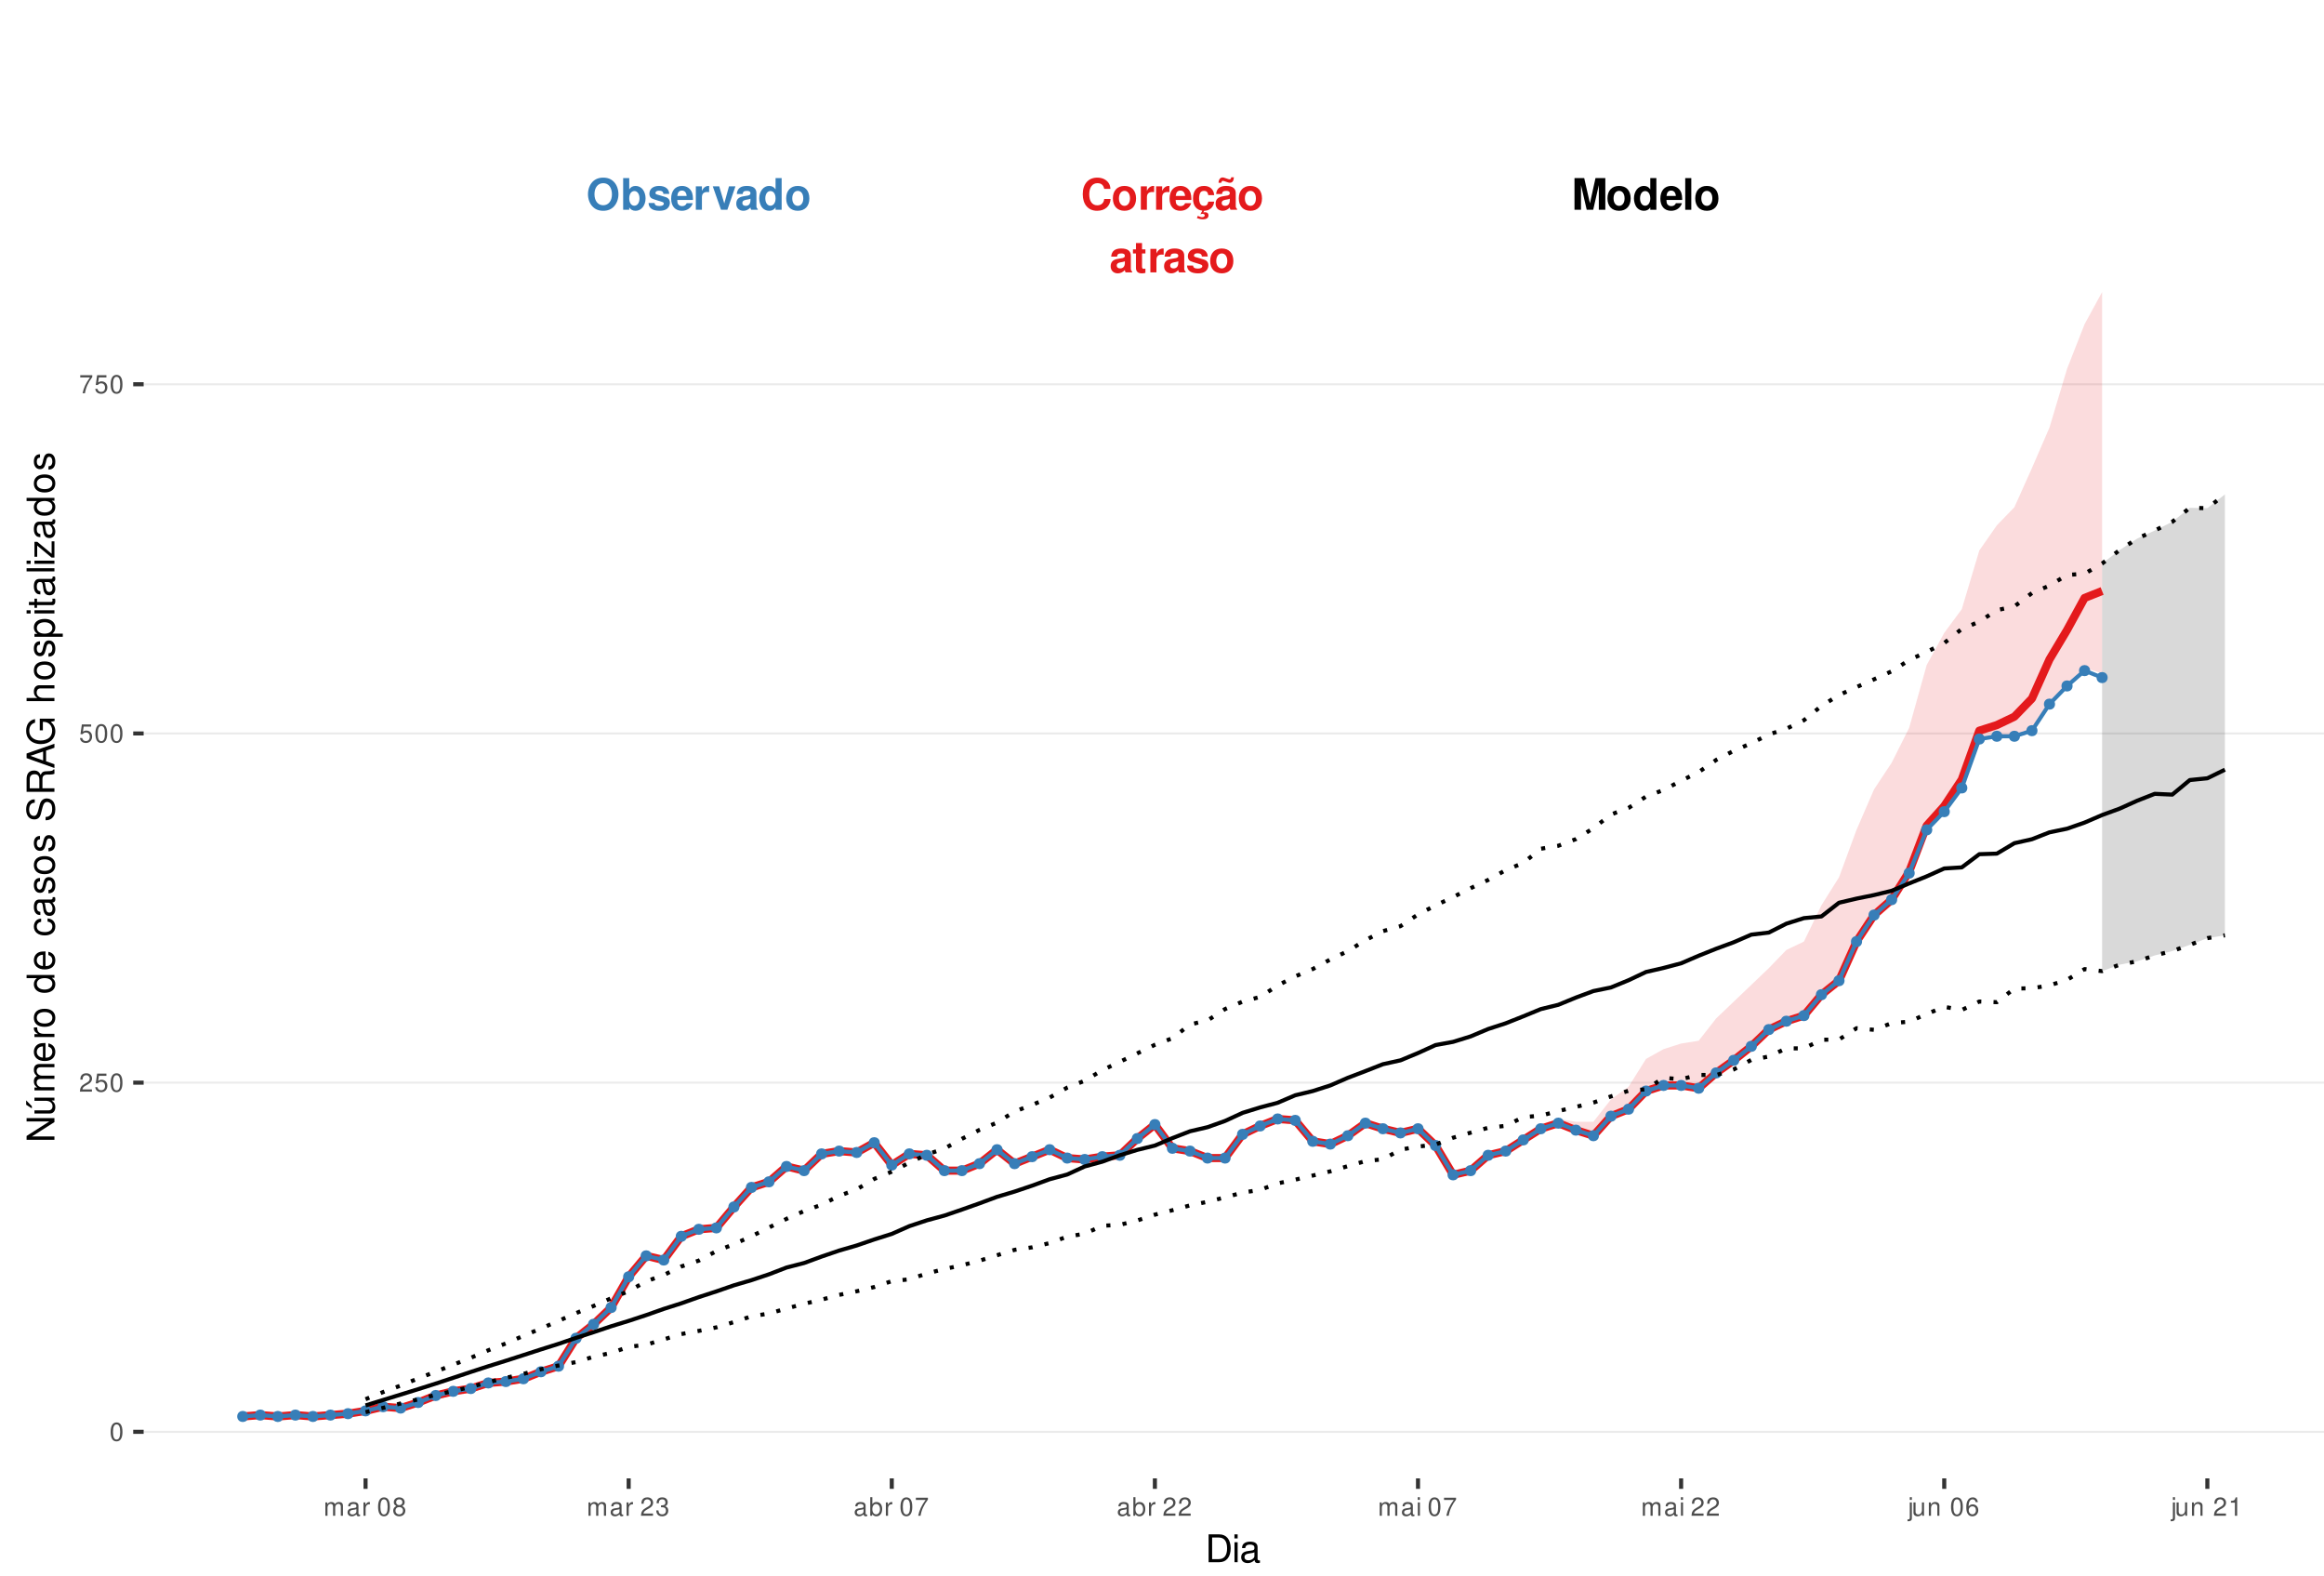 <?xml version="1.0" encoding="UTF-8"?>
<svg xmlns="http://www.w3.org/2000/svg" xmlns:xlink="http://www.w3.org/1999/xlink" width="609pt" height="413pt" viewBox="0 0 609 413" version="1.1">
<defs>
<g>
<symbol overflow="visible" id="glyph0-0">
<path style="stroke:none;" d=""/>
</symbol>
<symbol overflow="visible" id="glyph0-1">
<path style="stroke:none;" d="M 7.75 -5.484 C 7.703 -6.203 7.547 -6.656 7.203 -7.125 C 6.562 -7.969 5.547 -8.422 4.297 -8.422 C 1.953 -8.422 0.5 -6.75 0.5 -4.078 C 0.5 -1.406 1.938 0.266 4.25 0.266 C 6.328 0.266 7.688 -0.938 7.797 -2.828 L 6.125 -2.828 C 6.016 -1.781 5.359 -1.172 4.297 -1.172 C 2.984 -1.172 2.203 -2.234 2.203 -4.047 C 2.203 -5.875 3.016 -6.969 4.359 -6.969 C 5.344 -6.969 5.906 -6.5 6.125 -5.484 Z M 7.75 -5.484 "/>
</symbol>
<symbol overflow="visible" id="glyph0-2">
<path style="stroke:none;" d="M 3.422 -6.25 C 1.547 -6.25 0.391 -5 0.391 -2.984 C 0.391 -0.969 1.547 0.266 3.438 0.266 C 5.312 0.266 6.469 -0.969 6.469 -2.953 C 6.469 -5.031 5.344 -6.25 3.422 -6.25 Z M 3.438 -4.953 C 4.312 -4.953 4.875 -4.172 4.875 -2.969 C 4.875 -1.812 4.281 -1.031 3.438 -1.031 C 2.578 -1.031 1.984 -1.812 1.984 -2.984 C 1.984 -4.172 2.578 -4.953 3.438 -4.953 Z M 3.438 -4.953 "/>
</symbol>
<symbol overflow="visible" id="glyph0-3">
<path style="stroke:none;" d="M 0.719 -6.141 L 0.719 0 L 2.312 0 L 2.312 -3.266 C 2.312 -4.203 2.781 -4.656 3.703 -4.656 C 3.875 -4.656 4 -4.656 4.203 -4.625 L 4.203 -6.234 C 4.125 -6.25 4.078 -6.25 4.016 -6.25 C 3.281 -6.25 2.656 -5.766 2.312 -4.938 L 2.312 -6.141 Z M 0.719 -6.141 "/>
</symbol>
<symbol overflow="visible" id="glyph0-4">
<path style="stroke:none;" d="M 5.953 -2.578 C 5.969 -2.703 5.969 -2.766 5.969 -2.844 C 5.969 -3.453 5.875 -4.031 5.734 -4.453 C 5.328 -5.578 4.328 -6.25 3.094 -6.25 C 1.328 -6.25 0.25 -4.969 0.25 -2.906 C 0.25 -0.938 1.312 0.266 3.062 0.266 C 4.438 0.266 5.547 -0.516 5.906 -1.734 L 4.328 -1.734 C 4.141 -1.234 3.703 -0.953 3.109 -0.953 C 2.656 -0.953 2.297 -1.156 2.062 -1.484 C 1.922 -1.719 1.859 -1.984 1.844 -2.578 Z M 1.859 -3.625 C 1.969 -4.578 2.359 -5.031 3.078 -5.031 C 3.797 -5.031 4.234 -4.531 4.312 -3.625 Z M 1.859 -3.625 "/>
</symbol>
<symbol overflow="visible" id="glyph0-5">
<path style="stroke:none;" d="M 3.312 0.266 C 4.734 0.266 5.812 -0.703 5.938 -2.125 L 4.406 -2.125 C 4.219 -1.328 3.906 -1.031 3.281 -1.031 C 2.938 -1.031 2.594 -1.156 2.406 -1.391 C 2.141 -1.719 1.984 -2.312 1.984 -2.953 C 1.984 -3.531 2.094 -4.078 2.281 -4.438 C 2.469 -4.781 2.828 -4.953 3.281 -4.953 C 3.922 -4.953 4.234 -4.656 4.406 -3.844 L 5.938 -3.844 C 5.828 -5.344 4.828 -6.25 3.281 -6.25 C 1.438 -6.25 0.391 -5.047 0.391 -2.953 C 0.391 -1.078 1.25 0.031 2.828 0.234 L 2.328 1.203 C 2.547 1.109 2.672 1.062 2.891 1.062 C 3.234 1.062 3.469 1.234 3.469 1.469 C 3.469 1.734 3.188 1.938 2.828 1.938 C 2.5 1.938 2.203 1.859 1.641 1.594 L 1.422 2.188 C 2.125 2.438 2.484 2.5 2.984 2.5 C 3.938 2.5 4.453 2.125 4.453 1.438 C 4.453 0.938 4.125 0.641 3.578 0.641 C 3.406 0.641 3.266 0.656 3.109 0.719 Z M 3.312 0.266 "/>
</symbol>
<symbol overflow="visible" id="glyph0-6">
<path style="stroke:none;" d="M 5.953 -0.188 C 5.688 -0.453 5.594 -0.641 5.594 -0.938 L 5.594 -4.359 C 5.594 -5.609 4.75 -6.25 3.078 -6.25 C 1.422 -6.25 0.562 -5.547 0.453 -4.125 L 1.984 -4.125 C 2.062 -4.75 2.328 -4.953 3.109 -4.953 C 3.734 -4.953 4.031 -4.75 4.031 -4.344 C 4.031 -4.141 3.938 -3.969 3.766 -3.875 C 3.547 -3.75 3.547 -3.75 2.766 -3.625 L 2.125 -3.516 C 0.906 -3.312 0.312 -2.688 0.312 -1.578 C 0.312 -0.484 1.062 0.266 2.188 0.266 C 2.859 0.266 3.484 -0.016 4.047 -0.609 C 4.047 -0.297 4.078 -0.188 4.234 0 L 5.953 0 Z M 4.031 -2.469 C 4.031 -1.547 3.578 -1.031 2.781 -1.031 C 2.234 -1.031 1.906 -1.312 1.906 -1.766 C 1.906 -2.234 2.156 -2.469 2.828 -2.609 L 3.359 -2.703 C 3.781 -2.781 3.859 -2.812 4.031 -2.906 Z M 4.406 -8.516 C 4.359 -8.156 4.219 -7.969 3.984 -7.969 C 3.906 -7.969 3.672 -8.016 3.609 -8.047 L 2.781 -8.328 C 2.375 -8.469 2.359 -8.469 2.156 -8.469 C 1.531 -8.469 1.125 -7.953 1.078 -7.062 L 1.797 -7.062 C 1.859 -7.422 1.984 -7.578 2.25 -7.578 C 2.359 -7.578 2.469 -7.547 2.594 -7.5 L 3.406 -7.219 C 3.641 -7.125 3.859 -7.078 4.031 -7.078 C 4.703 -7.078 5.062 -7.547 5.109 -8.516 Z M 4.406 -8.516 "/>
</symbol>
<symbol overflow="visible" id="glyph0-7">
<path style="stroke:none;" d="M 5.953 -0.188 C 5.688 -0.453 5.594 -0.641 5.594 -0.938 L 5.594 -4.359 C 5.594 -5.609 4.75 -6.25 3.078 -6.25 C 1.422 -6.25 0.562 -5.547 0.453 -4.125 L 1.984 -4.125 C 2.062 -4.75 2.328 -4.953 3.109 -4.953 C 3.734 -4.953 4.031 -4.75 4.031 -4.344 C 4.031 -4.141 3.938 -3.969 3.766 -3.875 C 3.547 -3.75 3.547 -3.75 2.766 -3.625 L 2.125 -3.516 C 0.906 -3.312 0.312 -2.688 0.312 -1.578 C 0.312 -0.484 1.062 0.266 2.188 0.266 C 2.859 0.266 3.484 -0.016 4.047 -0.609 C 4.047 -0.297 4.078 -0.188 4.234 0 L 5.953 0 Z M 4.031 -2.469 C 4.031 -1.547 3.578 -1.031 2.781 -1.031 C 2.234 -1.031 1.906 -1.312 1.906 -1.766 C 1.906 -2.234 2.156 -2.469 2.828 -2.609 L 3.359 -2.703 C 3.781 -2.781 3.859 -2.812 4.031 -2.906 Z M 4.031 -2.469 "/>
</symbol>
<symbol overflow="visible" id="glyph0-8">
<path style="stroke:none;" d="M 3.422 -6.016 L 2.531 -6.016 L 2.531 -7.672 L 0.938 -7.672 L 0.938 -6.016 L 0.156 -6.016 L 0.156 -4.953 L 0.938 -4.953 L 0.938 -1.188 C 0.938 -0.219 1.453 0.266 2.5 0.266 C 2.859 0.266 3.125 0.234 3.422 0.141 L 3.422 -0.984 C 3.266 -0.953 3.188 -0.938 3.062 -0.938 C 2.641 -0.938 2.531 -1.062 2.531 -1.609 L 2.531 -4.953 L 3.422 -4.953 Z M 3.422 -6.016 "/>
</symbol>
<symbol overflow="visible" id="glyph0-9">
<path style="stroke:none;" d="M 5.75 -4.156 C 5.719 -5.453 4.719 -6.25 3.078 -6.25 C 1.516 -6.25 0.547 -5.453 0.547 -4.203 C 0.547 -3.781 0.672 -3.438 0.891 -3.203 C 1.109 -2.984 1.297 -2.875 1.891 -2.688 L 3.781 -2.094 C 4.188 -1.969 4.328 -1.844 4.328 -1.594 C 4.328 -1.219 3.875 -0.984 3.141 -0.984 C 2.719 -0.984 2.406 -1.062 2.203 -1.203 C 2.031 -1.328 1.953 -1.453 1.891 -1.781 L 0.328 -1.781 C 0.375 -0.438 1.359 0.266 3.234 0.266 C 4.078 0.266 4.734 0.078 5.188 -0.281 C 5.641 -0.641 5.922 -1.219 5.922 -1.812 C 5.922 -2.609 5.516 -3.125 4.703 -3.359 L 2.703 -3.953 C 2.25 -4.078 2.141 -4.172 2.141 -4.422 C 2.141 -4.766 2.5 -5 3.062 -5 C 3.828 -5 4.203 -4.719 4.203 -4.156 Z M 5.75 -4.156 "/>
</symbol>
<symbol overflow="visible" id="glyph0-10">
<path style="stroke:none;" d="M 2.453 -6.469 L 3.953 0 L 5.656 0 L 7.125 -6.469 L 7.125 0 L 8.828 0 L 8.828 -8.297 L 6.25 -8.297 L 4.797 -1.688 L 3.297 -8.297 L 0.75 -8.297 L 0.75 0 L 2.453 0 Z M 2.453 -6.469 "/>
</symbol>
<symbol overflow="visible" id="glyph0-11">
<path style="stroke:none;" d="M 4.609 0 L 6.203 0 L 6.203 -8.297 L 4.609 -8.297 L 4.609 -5.344 C 4.203 -5.953 3.688 -6.25 2.906 -6.25 C 1.438 -6.25 0.328 -4.828 0.328 -2.984 C 0.328 -2.156 0.578 -1.312 0.984 -0.719 C 1.406 -0.109 2.156 0.266 2.906 0.266 C 3.688 0.266 4.203 -0.016 4.609 -0.625 Z M 3.266 -4.906 C 4.078 -4.906 4.609 -4.141 4.609 -2.953 C 4.609 -1.844 4.062 -1.062 3.266 -1.062 C 2.469 -1.062 1.922 -1.859 1.922 -2.984 C 1.922 -4.125 2.469 -4.906 3.266 -4.906 Z M 3.266 -4.906 "/>
</symbol>
<symbol overflow="visible" id="glyph0-12">
<path style="stroke:none;" d="M 2.359 -8.297 L 0.766 -8.297 L 0.766 0 L 2.359 0 Z M 2.359 -8.297 "/>
</symbol>
<symbol overflow="visible" id="glyph0-13">
<path style="stroke:none;" d="M 4.438 -8.422 C 3.281 -8.422 2.328 -8.047 1.609 -7.281 C 0.875 -6.484 0.453 -5.328 0.453 -4.078 C 0.453 -2.844 0.875 -1.672 1.609 -0.891 C 2.328 -0.109 3.266 0.266 4.453 0.266 C 5.625 0.266 6.562 -0.109 7.281 -0.891 C 8 -1.656 8.438 -2.859 8.438 -4.031 C 8.438 -5.328 8.016 -6.5 7.281 -7.281 C 6.547 -8.062 5.641 -8.422 4.438 -8.422 Z M 4.453 -6.969 C 5.844 -6.969 6.734 -5.828 6.734 -4.031 C 6.734 -2.328 5.812 -1.188 4.453 -1.188 C 3.062 -1.188 2.156 -2.328 2.156 -4.078 C 2.156 -5.828 3.062 -6.969 4.453 -6.969 Z M 4.453 -6.969 "/>
</symbol>
<symbol overflow="visible" id="glyph0-14">
<path style="stroke:none;" d="M 0.672 -8.297 L 0.672 0 L 2.266 0 L 2.266 -0.625 C 2.656 -0.016 3.188 0.266 3.953 0.266 C 5.422 0.266 6.547 -1.141 6.547 -2.984 C 6.547 -3.828 6.297 -4.656 5.875 -5.25 C 5.453 -5.859 4.703 -6.25 3.953 -6.25 C 3.188 -6.25 2.656 -5.953 2.266 -5.344 L 2.266 -8.297 Z M 3.609 -4.906 C 4.391 -4.906 4.953 -4.125 4.953 -2.984 C 4.953 -1.859 4.406 -1.062 3.609 -1.062 C 2.797 -1.062 2.266 -1.828 2.266 -3.016 C 2.266 -4.141 2.812 -4.906 3.609 -4.906 Z M 3.609 -4.906 "/>
</symbol>
<symbol overflow="visible" id="glyph0-15">
<path style="stroke:none;" d="M 3.984 0 L 6.094 -6.141 L 4.406 -6.141 L 3.172 -1.656 L 1.844 -6.141 L 0.156 -6.141 L 2.312 0 Z M 3.984 0 "/>
</symbol>
<symbol overflow="visible" id="glyph1-0">
<path style="stroke:none;" d=""/>
</symbol>
<symbol overflow="visible" id="glyph1-1">
<path style="stroke:none;" d="M 1.828 -4.812 C 1.391 -4.812 0.984 -4.609 0.75 -4.281 C 0.438 -3.859 0.281 -3.219 0.281 -2.328 C 0.281 -0.703 0.812 0.156 1.828 0.156 C 2.828 0.156 3.375 -0.703 3.375 -2.297 C 3.375 -3.219 3.234 -3.844 2.922 -4.281 C 2.672 -4.625 2.281 -4.812 1.828 -4.812 Z M 1.828 -4.297 C 2.469 -4.297 2.781 -3.641 2.781 -2.344 C 2.781 -0.969 2.469 -0.328 1.812 -0.328 C 1.203 -0.328 0.891 -1 0.891 -2.328 C 0.891 -3.641 1.203 -4.297 1.828 -4.297 Z M 1.828 -4.297 "/>
</symbol>
<symbol overflow="visible" id="glyph1-2">
<path style="stroke:none;" d="M 3.375 -0.578 L 0.891 -0.578 C 0.938 -0.984 1.156 -1.234 1.734 -1.578 L 2.406 -1.953 C 3.062 -2.328 3.406 -2.812 3.406 -3.406 C 3.406 -3.812 3.234 -4.188 2.969 -4.438 C 2.688 -4.688 2.344 -4.812 1.891 -4.812 C 1.297 -4.812 0.844 -4.594 0.578 -4.188 C 0.422 -3.938 0.344 -3.641 0.328 -3.141 L 0.922 -3.141 C 0.938 -3.469 0.984 -3.672 1.062 -3.828 C 1.219 -4.125 1.516 -4.297 1.875 -4.297 C 2.406 -4.297 2.797 -3.906 2.797 -3.391 C 2.797 -3.016 2.578 -2.672 2.156 -2.438 L 1.547 -2.078 C 0.562 -1.516 0.281 -1.062 0.219 0 L 3.375 0 Z M 3.375 -0.578 "/>
</symbol>
<symbol overflow="visible" id="glyph1-3">
<path style="stroke:none;" d="M 3.172 -4.719 L 0.734 -4.719 L 0.375 -2.156 L 0.922 -2.156 C 1.188 -2.469 1.422 -2.594 1.797 -2.594 C 2.422 -2.594 2.812 -2.156 2.812 -1.453 C 2.812 -0.781 2.422 -0.359 1.781 -0.359 C 1.266 -0.359 0.953 -0.625 0.812 -1.156 L 0.234 -1.156 C 0.312 -0.766 0.375 -0.578 0.516 -0.406 C 0.781 -0.047 1.266 0.156 1.797 0.156 C 2.75 0.156 3.422 -0.547 3.422 -1.531 C 3.422 -2.469 2.797 -3.109 1.891 -3.109 C 1.562 -3.109 1.297 -3.016 1.016 -2.828 L 1.203 -4.141 L 3.172 -4.141 Z M 3.172 -4.719 "/>
</symbol>
<symbol overflow="visible" id="glyph1-4">
<path style="stroke:none;" d="M 3.469 -4.719 L 0.312 -4.719 L 0.312 -4.141 L 2.859 -4.141 C 1.734 -2.531 1.266 -1.547 0.922 0 L 1.547 0 C 1.797 -1.516 2.391 -2.812 3.469 -4.234 Z M 3.469 -4.719 "/>
</symbol>
<symbol overflow="visible" id="glyph1-5">
<path style="stroke:none;" d="M 0.469 -3.484 L 0.469 0 L 1.031 0 L 1.031 -2.188 C 1.031 -2.703 1.391 -3.109 1.844 -3.109 C 2.25 -3.109 2.484 -2.844 2.484 -2.406 L 2.484 0 L 3.047 0 L 3.047 -2.188 C 3.047 -2.703 3.422 -3.109 3.875 -3.109 C 4.266 -3.109 4.516 -2.844 4.516 -2.406 L 4.516 0 L 5.078 0 L 5.078 -2.609 C 5.078 -3.234 4.719 -3.594 4.062 -3.594 C 3.594 -3.594 3.312 -3.453 2.984 -3.062 C 2.781 -3.422 2.5 -3.594 2.047 -3.594 C 1.578 -3.594 1.266 -3.422 0.984 -3 L 0.984 -3.484 Z M 0.469 -3.484 "/>
</symbol>
<symbol overflow="visible" id="glyph1-6">
<path style="stroke:none;" d="M 3.562 -0.328 C 3.5 -0.312 3.469 -0.312 3.438 -0.312 C 3.25 -0.312 3.141 -0.406 3.141 -0.578 L 3.141 -2.641 C 3.141 -3.25 2.688 -3.594 1.828 -3.594 C 1.312 -3.594 0.906 -3.438 0.672 -3.188 C 0.516 -3 0.453 -2.797 0.438 -2.453 L 0.984 -2.453 C 1.031 -2.875 1.297 -3.078 1.812 -3.078 C 2.312 -3.078 2.594 -2.891 2.594 -2.562 L 2.594 -2.406 C 2.578 -2.172 2.469 -2.078 2.016 -2.031 C 1.219 -1.922 1.109 -1.891 0.891 -1.812 C 0.484 -1.641 0.281 -1.328 0.281 -0.875 C 0.281 -0.25 0.719 0.156 1.422 0.156 C 1.859 0.156 2.219 0 2.609 -0.359 C 2.656 0 2.828 0.156 3.188 0.156 C 3.297 0.156 3.375 0.141 3.562 0.094 Z M 2.594 -1.094 C 2.594 -0.906 2.531 -0.797 2.375 -0.641 C 2.141 -0.438 1.875 -0.328 1.547 -0.328 C 1.109 -0.328 0.859 -0.547 0.859 -0.891 C 0.859 -1.266 1.094 -1.438 1.703 -1.531 C 2.297 -1.609 2.406 -1.641 2.594 -1.719 Z M 2.594 -1.094 "/>
</symbol>
<symbol overflow="visible" id="glyph1-7">
<path style="stroke:none;" d="M 0.453 -3.484 L 0.453 0 L 1.016 0 L 1.016 -1.812 C 1.031 -2.656 1.375 -3.016 2.141 -3 L 2.141 -3.562 C 2.047 -3.578 1.984 -3.594 1.922 -3.594 C 1.562 -3.594 1.297 -3.375 0.969 -2.859 L 0.969 -3.484 Z M 0.453 -3.484 "/>
</symbol>
<symbol overflow="visible" id="glyph1-8">
<path style="stroke:none;" d=""/>
</symbol>
<symbol overflow="visible" id="glyph1-9">
<path style="stroke:none;" d="M 2.609 -2.531 C 3.094 -2.828 3.25 -3.078 3.25 -3.531 C 3.25 -4.281 2.672 -4.812 1.828 -4.812 C 1 -4.812 0.406 -4.281 0.406 -3.531 C 0.406 -3.078 0.562 -2.844 1.047 -2.531 C 0.516 -2.266 0.25 -1.875 0.25 -1.344 C 0.25 -0.453 0.891 0.156 1.828 0.156 C 2.766 0.156 3.422 -0.453 3.422 -1.344 C 3.422 -1.875 3.141 -2.266 2.609 -2.531 Z M 1.828 -4.297 C 2.328 -4.297 2.656 -4 2.656 -3.516 C 2.656 -3.062 2.328 -2.766 1.828 -2.766 C 1.328 -2.766 1.016 -3.062 1.016 -3.531 C 1.016 -4 1.328 -4.297 1.828 -4.297 Z M 1.828 -2.266 C 2.422 -2.266 2.812 -1.891 2.812 -1.328 C 2.812 -0.75 2.422 -0.359 1.812 -0.359 C 1.25 -0.359 0.844 -0.766 0.844 -1.312 C 0.844 -1.891 1.234 -2.266 1.828 -2.266 Z M 1.828 -2.266 "/>
</symbol>
<symbol overflow="visible" id="glyph1-10">
<path style="stroke:none;" d="M 1.469 -2.219 L 1.797 -2.219 C 2.422 -2.219 2.766 -1.922 2.766 -1.344 C 2.766 -0.734 2.406 -0.359 1.797 -0.359 C 1.156 -0.359 0.844 -0.688 0.797 -1.391 L 0.219 -1.391 C 0.234 -1.016 0.312 -0.766 0.422 -0.547 C 0.672 -0.078 1.125 0.156 1.766 0.156 C 2.75 0.156 3.375 -0.438 3.375 -1.344 C 3.375 -1.953 3.141 -2.297 2.562 -2.484 C 3.016 -2.672 3.234 -3 3.234 -3.484 C 3.234 -4.312 2.688 -4.812 1.797 -4.812 C 0.844 -4.812 0.328 -4.281 0.312 -3.266 L 0.906 -3.266 C 0.906 -3.547 0.938 -3.719 1 -3.875 C 1.141 -4.141 1.438 -4.297 1.797 -4.297 C 2.312 -4.297 2.625 -3.984 2.625 -3.469 C 2.625 -3.125 2.516 -2.922 2.25 -2.812 C 2.094 -2.75 1.875 -2.719 1.469 -2.703 Z M 1.469 -2.219 "/>
</symbol>
<symbol overflow="visible" id="glyph1-11">
<path style="stroke:none;" d="M 0.359 -4.859 L 0.359 0 L 0.859 0 L 0.859 -0.453 C 1.125 -0.047 1.484 0.156 1.969 0.156 C 2.875 0.156 3.484 -0.594 3.484 -1.75 C 3.484 -2.891 2.922 -3.594 1.984 -3.594 C 1.516 -3.594 1.172 -3.406 0.906 -3.016 L 0.906 -4.859 Z M 1.891 -3.062 C 2.5 -3.062 2.906 -2.531 2.906 -1.703 C 2.906 -0.906 2.484 -0.359 1.891 -0.359 C 1.297 -0.359 0.906 -0.906 0.906 -1.719 C 0.906 -2.531 1.297 -3.062 1.891 -3.062 Z M 1.891 -3.062 "/>
</symbol>
<symbol overflow="visible" id="glyph1-12">
<path style="stroke:none;" d="M 1 -3.484 L 0.453 -3.484 L 0.453 0 L 1 0 Z M 1 -4.859 L 0.438 -4.859 L 0.438 -4.156 L 1 -4.156 Z M 1 -4.859 "/>
</symbol>
<symbol overflow="visible" id="glyph1-13">
<path style="stroke:none;" d="M 0.469 -3.484 L 0.469 0.5 C 0.469 0.859 0.359 0.969 0.016 0.969 C -0.031 0.969 -0.047 0.969 -0.125 0.953 L -0.125 1.438 C -0.047 1.438 -0.016 1.453 0.062 1.453 C 0.688 1.453 1.016 1.203 1.016 0.719 L 1.016 -3.484 Z M 1.016 -4.859 L 0.469 -4.859 L 0.469 -4.156 L 1.016 -4.156 Z M 1.016 -4.859 "/>
</symbol>
<symbol overflow="visible" id="glyph1-14">
<path style="stroke:none;" d="M 3.203 0 L 3.203 -3.484 L 2.656 -3.484 L 2.656 -1.516 C 2.656 -0.797 2.281 -0.328 1.703 -0.328 C 1.266 -0.328 0.984 -0.594 0.984 -1.016 L 0.984 -3.484 L 0.438 -3.484 L 0.438 -0.797 C 0.438 -0.219 0.859 0.156 1.547 0.156 C 2.062 0.156 2.391 -0.031 2.703 -0.484 L 2.703 0 Z M 3.203 0 "/>
</symbol>
<symbol overflow="visible" id="glyph1-15">
<path style="stroke:none;" d="M 0.469 -3.484 L 0.469 0 L 1.031 0 L 1.031 -1.922 C 1.031 -2.641 1.391 -3.109 1.969 -3.109 C 2.406 -3.109 2.688 -2.828 2.688 -2.422 L 2.688 0 L 3.234 0 L 3.234 -2.641 C 3.234 -3.219 2.812 -3.594 2.141 -3.594 C 1.625 -3.594 1.281 -3.391 0.984 -2.906 L 0.984 -3.484 Z M 0.469 -3.484 "/>
</symbol>
<symbol overflow="visible" id="glyph1-16">
<path style="stroke:none;" d="M 3.312 -3.562 C 3.203 -4.344 2.703 -4.812 1.984 -4.812 C 1.453 -4.812 0.984 -4.562 0.719 -4.125 C 0.406 -3.656 0.281 -3.062 0.281 -2.203 C 0.281 -1.391 0.406 -0.875 0.688 -0.453 C 0.938 -0.047 1.344 0.156 1.875 0.156 C 2.766 0.156 3.422 -0.516 3.422 -1.453 C 3.422 -2.344 2.812 -2.969 1.969 -2.969 C 1.5 -2.969 1.141 -2.797 0.891 -2.438 C 0.891 -3.641 1.266 -4.297 1.938 -4.297 C 2.344 -4.297 2.641 -4.031 2.734 -3.562 Z M 1.891 -2.453 C 2.469 -2.453 2.812 -2.047 2.812 -1.406 C 2.812 -0.812 2.422 -0.359 1.875 -0.359 C 1.328 -0.359 0.922 -0.828 0.922 -1.438 C 0.922 -2.031 1.312 -2.453 1.891 -2.453 Z M 1.891 -2.453 "/>
</symbol>
<symbol overflow="visible" id="glyph1-17">
<path style="stroke:none;" d="M 1.719 -3.422 L 1.719 0 L 2.312 0 L 2.312 -4.812 L 1.922 -4.812 C 1.719 -4.078 1.578 -3.969 0.672 -3.859 L 0.672 -3.422 Z M 1.719 -3.422 "/>
</symbol>
<symbol overflow="visible" id="glyph2-0">
<path style="stroke:none;" d=""/>
</symbol>
<symbol overflow="visible" id="glyph2-1">
<path style="stroke:none;" d="M 0.891 0 L 3.703 0 C 5.547 0 6.672 -1.375 6.672 -3.656 C 6.672 -5.906 5.547 -7.297 3.703 -7.297 L 0.891 -7.297 Z M 1.812 -0.812 L 1.812 -6.469 L 3.547 -6.469 C 4.984 -6.469 5.734 -5.5 5.734 -3.641 C 5.734 -1.797 4.984 -0.812 3.547 -0.812 Z M 1.812 -0.812 "/>
</symbol>
<symbol overflow="visible" id="glyph2-2">
<path style="stroke:none;" d="M 1.5 -5.234 L 0.672 -5.234 L 0.672 0 L 1.5 0 Z M 1.5 -7.297 L 0.656 -7.297 L 0.656 -6.234 L 1.5 -6.234 Z M 1.5 -7.297 "/>
</symbol>
<symbol overflow="visible" id="glyph2-3">
<path style="stroke:none;" d="M 5.344 -0.484 C 5.266 -0.469 5.219 -0.469 5.172 -0.469 C 4.875 -0.469 4.719 -0.625 4.719 -0.875 L 4.719 -3.953 C 4.719 -4.891 4.047 -5.391 2.75 -5.391 C 1.984 -5.391 1.375 -5.172 1.016 -4.781 C 0.766 -4.516 0.672 -4.203 0.656 -3.688 L 1.484 -3.688 C 1.562 -4.328 1.938 -4.625 2.719 -4.625 C 3.484 -4.625 3.891 -4.344 3.891 -3.844 L 3.891 -3.625 C 3.875 -3.266 3.703 -3.125 3.016 -3.047 C 1.844 -2.891 1.656 -2.844 1.344 -2.719 C 0.734 -2.453 0.422 -2 0.422 -1.312 C 0.422 -0.375 1.078 0.234 2.141 0.234 C 2.797 0.234 3.328 0 3.922 -0.547 C 3.984 0 4.234 0.234 4.781 0.234 C 4.953 0.234 5.062 0.203 5.344 0.141 Z M 3.891 -1.656 C 3.891 -1.375 3.812 -1.203 3.562 -0.969 C 3.219 -0.656 2.812 -0.5 2.312 -0.5 C 1.672 -0.5 1.297 -0.812 1.297 -1.344 C 1.297 -1.891 1.656 -2.172 2.547 -2.297 C 3.438 -2.422 3.609 -2.453 3.891 -2.594 Z M 3.891 -1.656 "/>
</symbol>
<symbol overflow="visible" id="glyph3-0">
<path style="stroke:none;" d=""/>
</symbol>
<symbol overflow="visible" id="glyph3-1">
<path style="stroke:none;" d="M -7.297 -6.453 L -7.297 -5.578 L -1.328 -5.578 L -7.297 -1.766 L -7.297 -0.766 L 0 -0.766 L 0 -1.641 L -5.906 -1.641 L 0 -5.406 L 0 -6.453 Z M -7.297 -6.453 "/>
</symbol>
<symbol overflow="visible" id="glyph3-2">
<path style="stroke:none;" d="M 0 -4.812 L -5.234 -4.812 L -5.234 -3.984 L -2.266 -3.984 C -1.203 -3.984 -0.5 -3.438 -0.5 -2.562 C -0.5 -1.906 -0.906 -1.484 -1.531 -1.484 L -5.234 -1.484 L -5.234 -0.656 L -1.203 -0.656 C -0.328 -0.656 0.234 -1.297 0.234 -2.312 C 0.234 -3.094 -0.047 -3.578 -0.734 -4.062 L 0 -4.062 Z M -7.406 -2.953 L -5.922 -2 L -5.922 -2.594 L -7.406 -4.094 Z M -7.406 -2.953 "/>
</symbol>
<symbol overflow="visible" id="glyph3-3">
<path style="stroke:none;" d="M -5.234 -0.703 L 0 -0.703 L 0 -1.547 L -3.297 -1.547 C -4.047 -1.547 -4.656 -2.094 -4.656 -2.766 C -4.656 -3.391 -4.281 -3.734 -3.609 -3.734 L 0 -3.734 L 0 -4.578 L -3.297 -4.578 C -4.047 -4.578 -4.656 -5.125 -4.656 -5.812 C -4.656 -6.422 -4.266 -6.781 -3.609 -6.781 L 0 -6.781 L 0 -7.625 L -3.938 -7.625 C -4.875 -7.625 -5.391 -7.078 -5.391 -6.094 C -5.391 -5.406 -5.188 -4.984 -4.594 -4.484 C -5.156 -4.188 -5.391 -3.766 -5.391 -3.078 C -5.391 -2.375 -5.125 -1.906 -4.5 -1.469 L -5.234 -1.469 Z M -5.234 -0.703 "/>
</symbol>
<symbol overflow="visible" id="glyph3-4">
<path style="stroke:none;" d="M -2.344 -5.125 C -3.141 -5.125 -3.625 -5.062 -4.016 -4.922 C -4.875 -4.578 -5.391 -3.781 -5.391 -2.797 C -5.391 -1.344 -4.281 -0.406 -2.547 -0.406 C -0.812 -0.406 0.234 -1.297 0.234 -2.781 C 0.234 -3.984 -0.453 -4.812 -1.594 -5.016 L -1.594 -4.188 C -0.906 -3.953 -0.547 -3.484 -0.547 -2.812 C -0.547 -2.281 -0.781 -1.828 -1.219 -1.547 C -1.516 -1.344 -1.812 -1.281 -2.344 -1.266 Z M -3.016 -1.297 C -3.984 -1.359 -4.625 -1.953 -4.625 -2.797 C -4.625 -3.641 -3.953 -4.234 -3.016 -4.234 Z M -3.016 -1.297 "/>
</symbol>
<symbol overflow="visible" id="glyph3-5">
<path style="stroke:none;" d="M -5.234 -0.688 L 0 -0.688 L 0 -1.531 L -2.719 -1.531 C -3.984 -1.547 -4.547 -2.062 -4.516 -3.203 L -5.359 -3.203 C -5.375 -3.062 -5.391 -2.984 -5.391 -2.891 C -5.391 -2.344 -5.062 -1.938 -4.297 -1.453 L -5.234 -1.453 Z M -5.234 -0.688 "/>
</symbol>
<symbol overflow="visible" id="glyph3-6">
<path style="stroke:none;" d="M -5.391 -2.719 C -5.391 -1.234 -4.344 -0.359 -2.578 -0.359 C -0.812 -0.359 0.234 -1.234 0.234 -2.734 C 0.234 -4.203 -0.812 -5.094 -2.547 -5.094 C -4.359 -5.094 -5.391 -4.234 -5.391 -2.719 Z M -4.625 -2.734 C -4.625 -3.672 -3.844 -4.234 -2.547 -4.234 C -1.312 -4.234 -0.547 -3.656 -0.547 -2.734 C -0.547 -1.797 -1.312 -1.234 -2.578 -1.234 C -3.844 -1.234 -4.625 -1.797 -4.625 -2.734 Z M -4.625 -2.734 "/>
</symbol>
<symbol overflow="visible" id="glyph3-7">
<path style="stroke:none;" d=""/>
</symbol>
<symbol overflow="visible" id="glyph3-8">
<path style="stroke:none;" d="M -7.297 -4.953 L -7.297 -4.125 L -4.578 -4.125 C -5.109 -3.766 -5.391 -3.203 -5.391 -2.516 C -5.391 -1.156 -4.297 -0.266 -2.625 -0.266 C -0.859 -0.266 0.234 -1.125 0.234 -2.547 C 0.234 -3.266 -0.047 -3.766 -0.688 -4.203 L 0 -4.203 L 0 -4.953 Z M -4.609 -2.656 C -4.609 -3.547 -3.812 -4.125 -2.562 -4.125 C -1.344 -4.125 -0.547 -3.547 -0.547 -2.656 C -0.547 -1.734 -1.359 -1.125 -2.578 -1.125 C -3.797 -1.125 -4.609 -1.734 -4.609 -2.656 Z M -4.609 -2.656 "/>
</symbol>
<symbol overflow="visible" id="glyph3-9">
<path style="stroke:none;" d="M -3.484 -4.703 C -3.984 -4.672 -4.312 -4.562 -4.609 -4.359 C -5.094 -4 -5.391 -3.375 -5.391 -2.641 C -5.391 -1.219 -4.266 -0.312 -2.531 -0.312 C -0.844 -0.312 0.234 -1.203 0.234 -2.625 C 0.234 -3.875 -0.516 -4.672 -1.797 -4.766 L -1.797 -3.938 C -0.953 -3.797 -0.547 -3.359 -0.547 -2.656 C -0.547 -1.734 -1.297 -1.188 -2.531 -1.188 C -3.844 -1.188 -4.625 -1.719 -4.625 -2.625 C -4.625 -3.328 -4.203 -3.766 -3.484 -3.875 Z M -3.484 -4.703 "/>
</symbol>
<symbol overflow="visible" id="glyph3-10">
<path style="stroke:none;" d="M -0.484 -5.344 C -0.469 -5.266 -0.469 -5.219 -0.469 -5.172 C -0.469 -4.875 -0.625 -4.719 -0.875 -4.719 L -3.953 -4.719 C -4.891 -4.719 -5.391 -4.047 -5.391 -2.75 C -5.391 -1.984 -5.172 -1.375 -4.781 -1.016 C -4.516 -0.766 -4.203 -0.672 -3.688 -0.656 L -3.688 -1.484 C -4.328 -1.562 -4.625 -1.938 -4.625 -2.719 C -4.625 -3.484 -4.344 -3.891 -3.844 -3.891 L -3.625 -3.891 C -3.266 -3.875 -3.125 -3.703 -3.047 -3.016 C -2.891 -1.844 -2.844 -1.656 -2.719 -1.344 C -2.453 -0.734 -2 -0.422 -1.312 -0.422 C -0.375 -0.422 0.234 -1.078 0.234 -2.141 C 0.234 -2.797 0 -3.328 -0.547 -3.922 C 0 -3.984 0.234 -4.234 0.234 -4.781 C 0.234 -4.953 0.203 -5.062 0.141 -5.344 Z M -1.656 -3.891 C -1.375 -3.891 -1.203 -3.812 -0.969 -3.562 C -0.656 -3.219 -0.5 -2.812 -0.5 -2.312 C -0.5 -1.672 -0.812 -1.297 -1.344 -1.297 C -1.891 -1.297 -2.172 -1.656 -2.297 -2.547 C -2.422 -3.438 -2.453 -3.609 -2.594 -3.891 Z M -1.656 -3.891 "/>
</symbol>
<symbol overflow="visible" id="glyph3-11">
<path style="stroke:none;" d="M -3.781 -4.375 C -4.812 -4.375 -5.391 -3.688 -5.391 -2.484 C -5.391 -1.266 -4.766 -0.469 -3.797 -0.469 C -2.969 -0.469 -2.578 -0.891 -2.281 -2.125 L -2.094 -2.906 C -1.953 -3.484 -1.734 -3.719 -1.375 -3.719 C -0.875 -3.719 -0.547 -3.234 -0.547 -2.5 C -0.547 -2.047 -0.672 -1.672 -0.891 -1.453 C -1.047 -1.328 -1.188 -1.266 -1.562 -1.219 L -1.562 -0.344 C -0.344 -0.375 0.234 -1.062 0.234 -2.438 C 0.234 -3.75 -0.422 -4.594 -1.438 -4.594 C -2.203 -4.594 -2.641 -4.156 -2.891 -3.109 L -3.078 -2.312 C -3.234 -1.625 -3.453 -1.344 -3.828 -1.344 C -4.312 -1.344 -4.625 -1.766 -4.625 -2.453 C -4.625 -3.125 -4.328 -3.484 -3.781 -3.5 Z M -3.781 -4.375 "/>
</symbol>
<symbol overflow="visible" id="glyph3-12">
<path style="stroke:none;" d="M -5.156 -5.953 C -5.656 -5.953 -5.797 -5.938 -6.125 -5.766 C -6.969 -5.375 -7.406 -4.516 -7.406 -3.297 C -7.406 -1.688 -6.594 -0.703 -5.266 -0.703 C -4.375 -0.703 -3.812 -1.172 -3.562 -2.125 L -3.094 -3.938 C -2.844 -4.875 -2.484 -5.281 -1.906 -5.281 C -1.516 -5.281 -1.125 -5.062 -0.906 -4.766 C -0.688 -4.469 -0.594 -4.016 -0.594 -3.422 C -0.594 -2.625 -0.781 -2.094 -1.203 -1.734 C -1.516 -1.469 -1.875 -1.344 -2.312 -1.359 L -2.312 -0.484 C -1.656 -0.484 -1.203 -0.625 -0.812 -0.906 C -0.125 -1.406 0.234 -2.25 0.234 -3.359 C 0.234 -4.234 0.031 -4.938 -0.328 -5.406 C -0.719 -5.906 -1.375 -6.203 -2 -6.203 C -2.906 -6.203 -3.562 -5.656 -3.828 -4.656 L -4.312 -2.828 C -4.562 -1.953 -4.844 -1.625 -5.406 -1.625 C -6.141 -1.625 -6.625 -2.281 -6.625 -3.266 C -6.625 -4.422 -6.109 -5.062 -5.156 -5.078 Z M -5.156 -5.953 "/>
</symbol>
<symbol overflow="visible" id="glyph3-13">
<path style="stroke:none;" d="M -3.141 -1.859 L -3.141 -4.266 C -3.141 -5.094 -2.734 -5.453 -1.844 -5.453 L -1.188 -5.453 C -0.734 -5.453 -0.297 -5.531 0 -5.656 L 0 -6.797 L -0.234 -6.797 C -0.469 -6.438 -0.734 -6.375 -1.703 -6.344 C -2.906 -6.344 -3.266 -6.156 -3.594 -5.359 C -4.016 -6.188 -4.5 -6.516 -5.344 -6.516 C -6.594 -6.516 -7.297 -5.734 -7.297 -4.297 L -7.297 -0.938 L 0 -0.938 L 0 -1.859 Z M -3.953 -1.859 L -6.469 -1.859 L -6.469 -4.109 C -6.469 -4.625 -6.391 -4.938 -6.188 -5.156 C -5.984 -5.406 -5.656 -5.547 -5.219 -5.547 C -4.344 -5.547 -3.953 -5.094 -3.953 -4.109 Z M -3.953 -1.859 "/>
</symbol>
<symbol overflow="visible" id="glyph3-14">
<path style="stroke:none;" d="M -2.188 -4.734 L 0 -5.484 L 0 -6.531 L -7.297 -3.969 L -7.297 -2.766 L 0 -0.172 L 0 -1.156 L -2.188 -1.938 Z M -2.969 -4.484 L -2.969 -2.156 L -6.297 -3.359 Z M -2.969 -4.484 "/>
</symbol>
<symbol overflow="visible" id="glyph3-15">
<path style="stroke:none;" d="M -3.844 -7.094 L -3.844 -4.047 L -3.031 -4.047 L -3.031 -6.266 L -2.828 -6.266 C -1.531 -6.266 -0.594 -5.312 -0.594 -3.984 C -0.594 -3.234 -0.859 -2.562 -1.328 -2.141 C -1.844 -1.656 -2.719 -1.375 -3.625 -1.375 C -5.406 -1.375 -6.594 -2.391 -6.594 -3.938 C -6.594 -5.047 -6.016 -5.844 -5.078 -6.047 L -5.078 -6.984 C -6.562 -6.734 -7.406 -5.609 -7.406 -3.938 C -7.406 -3.047 -7.188 -2.328 -6.703 -1.766 C -6.016 -0.906 -4.875 -0.438 -3.562 -0.438 C -1.328 -0.438 0.234 -1.812 0.234 -3.781 C 0.234 -4.766 -0.141 -5.547 -0.938 -6.266 L 0.047 -6.5 L 0.047 -7.094 Z M -3.844 -7.094 "/>
</symbol>
<symbol overflow="visible" id="glyph3-16">
<path style="stroke:none;" d="M -7.297 -0.703 L 0 -0.703 L 0 -1.531 L -2.891 -1.531 C -3.953 -1.531 -4.656 -2.094 -4.656 -2.953 C -4.656 -3.234 -4.578 -3.484 -4.438 -3.688 C -4.25 -3.938 -4 -4.031 -3.625 -4.031 L 0 -4.031 L 0 -4.859 L -3.953 -4.859 C -4.844 -4.859 -5.391 -4.234 -5.391 -3.203 C -5.391 -2.469 -5.156 -2.016 -4.516 -1.531 L -7.297 -1.531 Z M -7.297 -0.703 "/>
</symbol>
<symbol overflow="visible" id="glyph3-17">
<path style="stroke:none;" d="M 2.188 -0.547 L 2.188 -1.375 L -0.547 -1.375 C -0.016 -1.812 0.234 -2.312 0.234 -2.984 C 0.234 -4.344 -0.859 -5.234 -2.531 -5.234 C -4.297 -5.234 -5.391 -4.375 -5.391 -2.984 C -5.391 -2.266 -5.062 -1.703 -4.453 -1.312 L -5.234 -1.312 L -5.234 -0.547 Z M -4.609 -2.844 C -4.609 -3.766 -3.797 -4.359 -2.547 -4.359 C -1.359 -4.359 -0.547 -3.75 -0.547 -2.844 C -0.547 -1.953 -1.344 -1.375 -2.578 -1.375 C -3.812 -1.375 -4.609 -1.953 -4.609 -2.844 Z M -4.609 -2.844 "/>
</symbol>
<symbol overflow="visible" id="glyph3-18">
<path style="stroke:none;" d="M -5.234 -1.5 L -5.234 -0.672 L 0 -0.672 L 0 -1.5 Z M -7.297 -1.5 L -7.297 -0.656 L -6.234 -0.656 L -6.234 -1.5 Z M -7.297 -1.5 "/>
</symbol>
<symbol overflow="visible" id="glyph3-19">
<path style="stroke:none;" d="M -5.234 -2.547 L -5.234 -1.688 L -6.688 -1.688 L -6.688 -0.844 L -5.234 -0.844 L -5.234 -0.141 L -4.562 -0.141 L -4.562 -0.844 L -0.594 -0.844 C -0.062 -0.844 0.234 -1.203 0.234 -1.859 C 0.234 -2.078 0.203 -2.266 0.156 -2.547 L -0.547 -2.547 C -0.516 -2.422 -0.5 -2.312 -0.5 -2.141 C -0.5 -1.781 -0.594 -1.688 -0.969 -1.688 L -4.562 -1.688 L -4.562 -2.547 Z M -5.234 -2.547 "/>
</symbol>
<symbol overflow="visible" id="glyph3-20">
<path style="stroke:none;" d="M -7.297 -1.516 L -7.297 -0.688 L 0 -0.688 L 0 -1.516 Z M -7.297 -1.516 "/>
</symbol>
<symbol overflow="visible" id="glyph3-21">
<path style="stroke:none;" d="M -5.234 -4.438 L -5.234 -0.516 L -4.516 -0.516 L -4.516 -3.438 L -0.75 -0.312 L 0 -0.312 L 0 -4.562 L -0.734 -4.562 L -0.734 -1.312 L -4.5 -4.438 Z M -5.234 -4.438 "/>
</symbol>
</g>
<clipPath id="clip1">
  <path d="M 37.645 30.441 L 609 30.441 L 609 387.328 L 37.645 387.328 Z M 37.645 30.441 "/>
</clipPath>
<clipPath id="clip2">
  <path d="M 37.645 374 L 609 374 L 609 376 L 37.645 376 Z M 37.645 374 "/>
</clipPath>
<clipPath id="clip3">
  <path d="M 37.645 283 L 609 283 L 609 284 L 37.645 284 Z M 37.645 283 "/>
</clipPath>
<clipPath id="clip4">
  <path d="M 37.645 191 L 609 191 L 609 193 L 37.645 193 Z M 37.645 191 "/>
</clipPath>
<clipPath id="clip5">
  <path d="M 37.645 100 L 609 100 L 609 101 L 37.645 101 Z M 37.645 100 "/>
</clipPath>
</defs>
<g id="surface106">
<rect x="0" y="0" width="609" height="413" style="fill:rgb(100%,100%,100%);fill-opacity:1;stroke:none;"/>
<rect x="0" y="0" width="609" height="413" style="fill:rgb(100%,100%,100%);fill-opacity:1;stroke:none;"/>
<path style="fill:none;stroke-width:1.067;stroke-linecap:round;stroke-linejoin:round;stroke:rgb(100%,100%,100%);stroke-opacity:1;stroke-miterlimit:10;" d="M 0 413 L 609 413 L 609 0 L 0 0 Z M 0 413 "/>
<g clip-path="url(#clip1)" clip-rule="nonzero">
<path style=" stroke:none;fill-rule:nonzero;fill:rgb(100%,100%,100%);fill-opacity:1;" d="M 37.645 387.328 L 609 387.328 L 609 30.441 L 37.645 30.441 Z M 37.645 387.328 "/>
</g>
<g clip-path="url(#clip2)" clip-rule="nonzero">
<path style="fill:none;stroke-width:0.533;stroke-linecap:butt;stroke-linejoin:round;stroke:rgb(92.157%,92.157%,92.157%);stroke-opacity:1;stroke-miterlimit:10;" d="M 37.645 375.133 L 609 375.133 "/>
</g>
<g clip-path="url(#clip3)" clip-rule="nonzero">
<path style="fill:none;stroke-width:0.533;stroke-linecap:butt;stroke-linejoin:round;stroke:rgb(92.157%,92.157%,92.157%);stroke-opacity:1;stroke-miterlimit:10;" d="M 37.645 283.648 L 609 283.648 "/>
</g>
<g clip-path="url(#clip4)" clip-rule="nonzero">
<path style="fill:none;stroke-width:0.533;stroke-linecap:butt;stroke-linejoin:round;stroke:rgb(92.157%,92.157%,92.157%);stroke-opacity:1;stroke-miterlimit:10;" d="M 37.645 192.16 L 609 192.16 "/>
</g>
<g clip-path="url(#clip5)" clip-rule="nonzero">
<path style="fill:none;stroke-width:0.533;stroke-linecap:butt;stroke-linejoin:round;stroke:rgb(92.157%,92.157%,92.157%);stroke-opacity:1;stroke-miterlimit:10;" d="M 37.645 100.676 L 609 100.676 "/>
</g>
<path style=" stroke:none;fill-rule:nonzero;fill:rgb(0%,0%,0%);fill-opacity:0.149;" d="M 550.852 147.645 L 555.449 144.113 L 560.047 141.113 L 564.645 138.996 L 569.238 136.715 L 573.836 133.047 L 578.434 133.141 L 583.031 129.535 L 583.031 245.047 L 578.434 245.789 L 573.836 247.543 L 569.238 249.168 L 564.645 250.32 L 560.047 251.855 L 555.449 252.738 L 550.852 254.43 Z M 550.852 147.645 "/>
<path style=" stroke:none;fill-rule:nonzero;fill:rgb(89.412%,10.196%,10.98%);fill-opacity:0.149;" d="M 63.617 371.105 L 68.211 370.742 L 72.809 371.105 L 77.406 370.742 L 82.004 371.105 L 86.598 370.742 L 91.195 370.375 L 95.793 369.645 L 100.387 368.547 L 104.984 368.91 L 109.582 367.445 L 114.18 365.617 L 118.773 364.52 L 123.371 363.789 L 127.969 362.324 L 132.566 361.957 L 137.16 361.227 L 141.758 359.398 L 146.355 357.934 L 150.949 350.613 L 155.547 346.953 L 160.145 342.562 L 164.742 334.512 L 169.336 329.023 L 173.934 330.121 L 178.531 323.898 L 183.125 322.07 L 187.723 321.703 L 192.32 316.215 L 196.918 311.094 L 201.512 309.629 L 206.109 305.602 L 210.707 306.703 L 215.305 302.309 L 219.898 301.578 L 224.496 301.945 L 229.094 299.383 L 233.688 305.238 L 238.285 302.309 L 242.883 302.676 L 247.48 306.703 L 252.074 306.703 L 256.672 304.871 L 261.27 301.211 L 265.867 304.871 L 270.461 303.043 L 275.059 301.211 L 279.656 303.406 L 284.25 303.773 L 288.848 303.043 L 293.445 302.676 L 298.043 298.285 L 302.637 294.625 L 307.234 300.848 L 311.832 301.578 L 316.426 303.406 L 321.023 303.406 L 325.621 297.188 L 330.219 294.992 L 334.812 293.16 L 339.41 293.527 L 344.008 299.016 L 348.605 299.75 L 353.199 297.551 L 357.797 294.258 L 362.395 295.723 L 366.988 296.82 L 371.586 295.723 L 376.184 300.113 L 380.781 307.801 L 385.375 306.703 L 389.973 302.676 L 394.57 301.578 L 399.168 298.285 L 403.762 294.992 L 408.359 293.16 L 412.957 293.895 L 417.551 293.895 L 422.148 288.039 L 426.746 284.746 L 431.344 277.426 L 435.938 274.863 L 440.535 273.402 L 445.133 272.668 L 449.727 266.812 L 463.52 253.641 L 468.113 248.883 L 472.711 246.688 L 477.309 237.172 L 481.906 229.855 L 486.5 217.41 L 491.098 206.801 L 495.695 199.848 L 500.289 190.699 L 504.887 174.23 L 509.484 165.812 L 514.082 159.594 L 518.676 144.223 L 523.273 137.637 L 527.871 132.879 L 532.469 122.633 L 537.062 112.02 L 541.66 96.652 L 546.258 84.941 L 550.852 76.523 L 550.852 176.426 L 546.258 174.961 L 537.062 184.477 L 532.469 191.43 L 527.871 192.895 L 523.273 192.895 L 518.676 193.625 L 514.082 206.434 L 509.484 212.656 L 504.887 217.41 L 500.289 228.758 L 495.695 235.707 L 491.098 239.734 L 486.5 246.688 L 481.906 256.934 L 477.309 260.594 L 472.711 266.082 L 468.113 267.547 L 463.52 269.742 L 458.922 274.133 L 454.324 277.793 L 449.727 281.086 L 445.133 285.109 L 440.535 284.379 L 435.938 284.379 L 431.344 285.844 L 426.746 290.602 L 422.148 292.43 L 417.551 297.551 L 412.957 296.09 L 408.359 294.258 L 403.762 295.723 L 399.168 298.652 L 394.57 301.578 L 389.973 302.676 L 385.375 306.703 L 380.781 307.801 L 376.184 300.113 L 371.586 295.723 L 366.988 296.82 L 362.395 295.723 L 357.797 294.258 L 353.199 297.551 L 348.605 299.75 L 344.008 299.016 L 339.41 293.527 L 334.812 293.16 L 330.219 294.992 L 325.621 297.188 L 321.023 303.406 L 316.426 303.406 L 311.832 301.578 L 307.234 300.848 L 302.637 294.625 L 298.043 298.285 L 293.445 302.676 L 288.848 303.043 L 284.25 303.773 L 279.656 303.406 L 275.059 301.211 L 270.461 303.043 L 265.867 304.871 L 261.27 301.211 L 256.672 304.871 L 252.074 306.703 L 247.48 306.703 L 242.883 302.676 L 238.285 302.309 L 233.688 305.238 L 229.094 299.383 L 224.496 301.945 L 219.898 301.578 L 215.305 302.309 L 210.707 306.703 L 206.109 305.602 L 201.512 309.629 L 196.918 311.094 L 192.32 316.215 L 187.723 321.703 L 183.125 322.07 L 178.531 323.898 L 173.934 330.121 L 169.336 329.023 L 164.742 334.512 L 160.145 342.562 L 155.547 346.953 L 150.949 350.613 L 146.355 357.934 L 141.758 359.398 L 137.16 361.227 L 132.566 361.957 L 127.969 362.324 L 123.371 363.789 L 118.773 364.52 L 114.18 365.617 L 109.582 367.445 L 104.984 368.91 L 100.387 368.547 L 95.793 369.645 L 91.195 370.375 L 86.598 370.742 L 82.004 371.105 L 77.406 370.742 L 72.809 371.105 L 68.211 370.742 Z M 63.617 371.105 "/>
<path style="fill:none;stroke-width:2.134;stroke-linecap:butt;stroke-linejoin:round;stroke:rgb(89.412%,10.196%,10.98%);stroke-opacity:1;stroke-miterlimit:10;" d="M 63.617 371.105 L 68.211 370.742 L 72.809 371.105 L 77.406 370.742 L 82.004 371.105 L 86.598 370.742 L 91.195 370.375 L 95.793 369.645 L 100.387 368.547 L 104.984 368.91 L 109.582 367.445 L 114.18 365.617 L 118.773 364.52 L 123.371 363.789 L 127.969 362.324 L 132.566 361.957 L 137.16 361.227 L 141.758 359.398 L 146.355 357.934 L 150.949 350.613 L 155.547 346.953 L 160.145 342.562 L 164.742 334.512 L 169.336 329.023 L 173.934 330.121 L 178.531 323.898 L 183.125 322.07 L 187.723 321.703 L 192.32 316.215 L 196.918 311.094 L 201.512 309.629 L 206.109 305.602 L 210.707 306.703 L 215.305 302.309 L 219.898 301.578 L 224.496 301.945 L 229.094 299.383 L 233.688 305.238 L 238.285 302.309 L 242.883 302.676 L 247.48 306.703 L 252.074 306.703 L 256.672 304.871 L 261.27 301.211 L 265.867 304.871 L 270.461 303.043 L 275.059 301.211 L 279.656 303.406 L 284.25 303.773 L 288.848 303.043 L 293.445 302.676 L 298.043 298.285 L 302.637 294.625 L 307.234 300.848 L 311.832 301.578 L 316.426 303.406 L 321.023 303.406 L 325.621 297.188 L 330.219 294.992 L 334.812 293.16 L 339.41 293.527 L 344.008 299.016 L 348.605 299.75 L 353.199 297.551 L 357.797 294.258 L 362.395 295.723 L 366.988 296.82 L 371.586 295.723 L 376.184 300.113 L 380.781 307.801 L 385.375 306.703 L 389.973 302.676 L 394.57 301.578 L 399.168 298.652 L 403.762 295.723 L 408.359 294.258 L 412.957 296.09 L 417.551 297.551 L 422.148 292.43 L 426.746 290.602 L 431.344 285.844 L 435.938 284.379 L 440.535 284.379 L 445.133 285.109 L 449.727 281.086 L 454.324 277.793 L 458.922 274.133 L 463.52 269.742 L 468.113 267.547 L 472.711 266.082 L 477.309 260.594 L 481.906 256.934 L 486.5 246.688 L 491.098 239.734 L 495.695 235.707 L 500.289 228.391 L 504.887 216.312 L 509.484 211.191 L 514.082 204.238 L 518.676 191.43 L 523.273 189.965 L 527.871 187.77 L 532.469 183.012 L 537.062 172.766 L 541.66 165.082 L 546.258 156.664 L 550.852 154.836 "/>
<path style="fill-rule:nonzero;fill:rgb(21.569%,49.412%,72.157%);fill-opacity:1;stroke-width:0.709;stroke-linecap:round;stroke-linejoin:round;stroke:rgb(21.569%,49.412%,72.157%);stroke-opacity:1;stroke-miterlimit:10;" d="M 64.719 371.105 C 64.719 372.574 62.516 372.574 62.516 371.105 C 62.516 369.637 64.719 369.637 64.719 371.105 "/>
<path style="fill-rule:nonzero;fill:rgb(21.569%,49.412%,72.157%);fill-opacity:1;stroke-width:0.709;stroke-linecap:round;stroke-linejoin:round;stroke:rgb(21.569%,49.412%,72.157%);stroke-opacity:1;stroke-miterlimit:10;" d="M 69.312 370.742 C 69.312 372.211 67.109 372.211 67.109 370.742 C 67.109 369.273 69.312 369.273 69.312 370.742 "/>
<path style="fill-rule:nonzero;fill:rgb(21.569%,49.412%,72.157%);fill-opacity:1;stroke-width:0.709;stroke-linecap:round;stroke-linejoin:round;stroke:rgb(21.569%,49.412%,72.157%);stroke-opacity:1;stroke-miterlimit:10;" d="M 73.91 371.105 C 73.91 372.574 71.707 372.574 71.707 371.105 C 71.707 369.637 73.91 369.637 73.91 371.105 "/>
<path style="fill-rule:nonzero;fill:rgb(21.569%,49.412%,72.157%);fill-opacity:1;stroke-width:0.709;stroke-linecap:round;stroke-linejoin:round;stroke:rgb(21.569%,49.412%,72.157%);stroke-opacity:1;stroke-miterlimit:10;" d="M 78.508 370.742 C 78.508 372.211 76.305 372.211 76.305 370.742 C 76.305 369.273 78.508 369.273 78.508 370.742 "/>
<path style="fill-rule:nonzero;fill:rgb(21.569%,49.412%,72.157%);fill-opacity:1;stroke-width:0.709;stroke-linecap:round;stroke-linejoin:round;stroke:rgb(21.569%,49.412%,72.157%);stroke-opacity:1;stroke-miterlimit:10;" d="M 83.102 371.105 C 83.102 372.574 80.902 372.574 80.902 371.105 C 80.902 369.637 83.102 369.637 83.102 371.105 "/>
<path style="fill-rule:nonzero;fill:rgb(21.569%,49.412%,72.157%);fill-opacity:1;stroke-width:0.709;stroke-linecap:round;stroke-linejoin:round;stroke:rgb(21.569%,49.412%,72.157%);stroke-opacity:1;stroke-miterlimit:10;" d="M 87.699 370.742 C 87.699 372.211 85.496 372.211 85.496 370.742 C 85.496 369.273 87.699 369.273 87.699 370.742 "/>
<path style="fill-rule:nonzero;fill:rgb(21.569%,49.412%,72.157%);fill-opacity:1;stroke-width:0.709;stroke-linecap:round;stroke-linejoin:round;stroke:rgb(21.569%,49.412%,72.157%);stroke-opacity:1;stroke-miterlimit:10;" d="M 92.297 370.375 C 92.297 371.844 90.094 371.844 90.094 370.375 C 90.094 368.906 92.297 368.906 92.297 370.375 "/>
<path style="fill-rule:nonzero;fill:rgb(21.569%,49.412%,72.157%);fill-opacity:1;stroke-width:0.709;stroke-linecap:round;stroke-linejoin:round;stroke:rgb(21.569%,49.412%,72.157%);stroke-opacity:1;stroke-miterlimit:10;" d="M 96.895 369.645 C 96.895 371.109 94.691 371.109 94.691 369.645 C 94.691 368.176 96.895 368.176 96.895 369.645 "/>
<path style="fill-rule:nonzero;fill:rgb(21.569%,49.412%,72.157%);fill-opacity:1;stroke-width:0.709;stroke-linecap:round;stroke-linejoin:round;stroke:rgb(21.569%,49.412%,72.157%);stroke-opacity:1;stroke-miterlimit:10;" d="M 101.488 368.547 C 101.488 370.012 99.289 370.012 99.289 368.547 C 99.289 367.078 101.488 367.078 101.488 368.547 "/>
<path style="fill-rule:nonzero;fill:rgb(21.569%,49.412%,72.157%);fill-opacity:1;stroke-width:0.709;stroke-linecap:round;stroke-linejoin:round;stroke:rgb(21.569%,49.412%,72.157%);stroke-opacity:1;stroke-miterlimit:10;" d="M 106.086 368.91 C 106.086 370.379 103.883 370.379 103.883 368.91 C 103.883 367.441 106.086 367.441 106.086 368.91 "/>
<path style="fill-rule:nonzero;fill:rgb(21.569%,49.412%,72.157%);fill-opacity:1;stroke-width:0.709;stroke-linecap:round;stroke-linejoin:round;stroke:rgb(21.569%,49.412%,72.157%);stroke-opacity:1;stroke-miterlimit:10;" d="M 110.684 367.445 C 110.684 368.914 108.48 368.914 108.48 367.445 C 108.48 365.98 110.684 365.98 110.684 367.445 "/>
<path style="fill-rule:nonzero;fill:rgb(21.569%,49.412%,72.157%);fill-opacity:1;stroke-width:0.709;stroke-linecap:round;stroke-linejoin:round;stroke:rgb(21.569%,49.412%,72.157%);stroke-opacity:1;stroke-miterlimit:10;" d="M 115.281 365.617 C 115.281 367.086 113.078 367.086 113.078 365.617 C 113.078 364.148 115.281 364.148 115.281 365.617 "/>
<path style="fill-rule:nonzero;fill:rgb(21.569%,49.412%,72.157%);fill-opacity:1;stroke-width:0.709;stroke-linecap:round;stroke-linejoin:round;stroke:rgb(21.569%,49.412%,72.157%);stroke-opacity:1;stroke-miterlimit:10;" d="M 119.875 364.52 C 119.875 365.988 117.672 365.988 117.672 364.52 C 117.672 363.051 119.875 363.051 119.875 364.52 "/>
<path style="fill-rule:nonzero;fill:rgb(21.569%,49.412%,72.157%);fill-opacity:1;stroke-width:0.709;stroke-linecap:round;stroke-linejoin:round;stroke:rgb(21.569%,49.412%,72.157%);stroke-opacity:1;stroke-miterlimit:10;" d="M 124.473 363.789 C 124.473 365.258 122.27 365.258 122.27 363.789 C 122.27 362.32 124.473 362.32 124.473 363.789 "/>
<path style="fill-rule:nonzero;fill:rgb(21.569%,49.412%,72.157%);fill-opacity:1;stroke-width:0.709;stroke-linecap:round;stroke-linejoin:round;stroke:rgb(21.569%,49.412%,72.157%);stroke-opacity:1;stroke-miterlimit:10;" d="M 129.07 362.324 C 129.07 363.793 126.867 363.793 126.867 362.324 C 126.867 360.855 129.07 360.855 129.07 362.324 "/>
<path style="fill-rule:nonzero;fill:rgb(21.569%,49.412%,72.157%);fill-opacity:1;stroke-width:0.709;stroke-linecap:round;stroke-linejoin:round;stroke:rgb(21.569%,49.412%,72.157%);stroke-opacity:1;stroke-miterlimit:10;" d="M 133.664 361.957 C 133.664 363.426 131.465 363.426 131.465 361.957 C 131.465 360.488 133.664 360.488 133.664 361.957 "/>
<path style="fill-rule:nonzero;fill:rgb(21.569%,49.412%,72.157%);fill-opacity:1;stroke-width:0.709;stroke-linecap:round;stroke-linejoin:round;stroke:rgb(21.569%,49.412%,72.157%);stroke-opacity:1;stroke-miterlimit:10;" d="M 138.262 361.227 C 138.262 362.695 136.059 362.695 136.059 361.227 C 136.059 359.758 138.262 359.758 138.262 361.227 "/>
<path style="fill-rule:nonzero;fill:rgb(21.569%,49.412%,72.157%);fill-opacity:1;stroke-width:0.709;stroke-linecap:round;stroke-linejoin:round;stroke:rgb(21.569%,49.412%,72.157%);stroke-opacity:1;stroke-miterlimit:10;" d="M 142.859 359.398 C 142.859 360.863 140.656 360.863 140.656 359.398 C 140.656 357.93 142.859 357.93 142.859 359.398 "/>
<path style="fill-rule:nonzero;fill:rgb(21.569%,49.412%,72.157%);fill-opacity:1;stroke-width:0.709;stroke-linecap:round;stroke-linejoin:round;stroke:rgb(21.569%,49.412%,72.157%);stroke-opacity:1;stroke-miterlimit:10;" d="M 147.457 357.934 C 147.457 359.402 145.254 359.402 145.254 357.934 C 145.254 356.465 147.457 356.465 147.457 357.934 "/>
<path style="fill-rule:nonzero;fill:rgb(21.569%,49.412%,72.157%);fill-opacity:1;stroke-width:0.709;stroke-linecap:round;stroke-linejoin:round;stroke:rgb(21.569%,49.412%,72.157%);stroke-opacity:1;stroke-miterlimit:10;" d="M 152.051 350.613 C 152.051 352.082 149.848 352.082 149.848 350.613 C 149.848 349.145 152.051 349.145 152.051 350.613 "/>
<path style="fill-rule:nonzero;fill:rgb(21.569%,49.412%,72.157%);fill-opacity:1;stroke-width:0.709;stroke-linecap:round;stroke-linejoin:round;stroke:rgb(21.569%,49.412%,72.157%);stroke-opacity:1;stroke-miterlimit:10;" d="M 156.648 346.953 C 156.648 348.422 154.445 348.422 154.445 346.953 C 154.445 345.484 156.648 345.484 156.648 346.953 "/>
<path style="fill-rule:nonzero;fill:rgb(21.569%,49.412%,72.157%);fill-opacity:1;stroke-width:0.709;stroke-linecap:round;stroke-linejoin:round;stroke:rgb(21.569%,49.412%,72.157%);stroke-opacity:1;stroke-miterlimit:10;" d="M 161.246 342.562 C 161.246 344.031 159.043 344.031 159.043 342.562 C 159.043 341.094 161.246 341.094 161.246 342.562 "/>
<path style="fill-rule:nonzero;fill:rgb(21.569%,49.412%,72.157%);fill-opacity:1;stroke-width:0.709;stroke-linecap:round;stroke-linejoin:round;stroke:rgb(21.569%,49.412%,72.157%);stroke-opacity:1;stroke-miterlimit:10;" d="M 165.84 334.512 C 165.84 335.98 163.641 335.98 163.641 334.512 C 163.641 333.043 165.84 333.043 165.84 334.512 "/>
<path style="fill-rule:nonzero;fill:rgb(21.569%,49.412%,72.157%);fill-opacity:1;stroke-width:0.709;stroke-linecap:round;stroke-linejoin:round;stroke:rgb(21.569%,49.412%,72.157%);stroke-opacity:1;stroke-miterlimit:10;" d="M 170.438 329.023 C 170.438 330.492 168.234 330.492 168.234 329.023 C 168.234 327.555 170.438 327.555 170.438 329.023 "/>
<path style="fill-rule:nonzero;fill:rgb(21.569%,49.412%,72.157%);fill-opacity:1;stroke-width:0.709;stroke-linecap:round;stroke-linejoin:round;stroke:rgb(21.569%,49.412%,72.157%);stroke-opacity:1;stroke-miterlimit:10;" d="M 175.035 330.121 C 175.035 331.59 172.832 331.59 172.832 330.121 C 172.832 328.652 175.035 328.652 175.035 330.121 "/>
<path style="fill-rule:nonzero;fill:rgb(21.569%,49.412%,72.157%);fill-opacity:1;stroke-width:0.709;stroke-linecap:round;stroke-linejoin:round;stroke:rgb(21.569%,49.412%,72.157%);stroke-opacity:1;stroke-miterlimit:10;" d="M 179.633 323.898 C 179.633 325.367 177.43 325.367 177.43 323.898 C 177.43 322.434 179.633 322.434 179.633 323.898 "/>
<path style="fill-rule:nonzero;fill:rgb(21.569%,49.412%,72.157%);fill-opacity:1;stroke-width:0.709;stroke-linecap:round;stroke-linejoin:round;stroke:rgb(21.569%,49.412%,72.157%);stroke-opacity:1;stroke-miterlimit:10;" d="M 184.227 322.07 C 184.227 323.539 182.027 323.539 182.027 322.07 C 182.027 320.602 184.227 320.602 184.227 322.07 "/>
<path style="fill-rule:nonzero;fill:rgb(21.569%,49.412%,72.157%);fill-opacity:1;stroke-width:0.709;stroke-linecap:round;stroke-linejoin:round;stroke:rgb(21.569%,49.412%,72.157%);stroke-opacity:1;stroke-miterlimit:10;" d="M 188.824 321.703 C 188.824 323.172 186.621 323.172 186.621 321.703 C 186.621 320.238 188.824 320.238 188.824 321.703 "/>
<path style="fill-rule:nonzero;fill:rgb(21.569%,49.412%,72.157%);fill-opacity:1;stroke-width:0.709;stroke-linecap:round;stroke-linejoin:round;stroke:rgb(21.569%,49.412%,72.157%);stroke-opacity:1;stroke-miterlimit:10;" d="M 193.422 316.215 C 193.422 317.684 191.219 317.684 191.219 316.215 C 191.219 314.746 193.422 314.746 193.422 316.215 "/>
<path style="fill-rule:nonzero;fill:rgb(21.569%,49.412%,72.157%);fill-opacity:1;stroke-width:0.709;stroke-linecap:round;stroke-linejoin:round;stroke:rgb(21.569%,49.412%,72.157%);stroke-opacity:1;stroke-miterlimit:10;" d="M 198.02 311.094 C 198.02 312.562 195.816 312.562 195.816 311.094 C 195.816 309.625 198.02 309.625 198.02 311.094 "/>
<path style="fill-rule:nonzero;fill:rgb(21.569%,49.412%,72.157%);fill-opacity:1;stroke-width:0.709;stroke-linecap:round;stroke-linejoin:round;stroke:rgb(21.569%,49.412%,72.157%);stroke-opacity:1;stroke-miterlimit:10;" d="M 202.613 309.629 C 202.613 311.098 200.41 311.098 200.41 309.629 C 200.41 308.16 202.613 308.16 202.613 309.629 "/>
<path style="fill-rule:nonzero;fill:rgb(21.569%,49.412%,72.157%);fill-opacity:1;stroke-width:0.709;stroke-linecap:round;stroke-linejoin:round;stroke:rgb(21.569%,49.412%,72.157%);stroke-opacity:1;stroke-miterlimit:10;" d="M 207.211 305.602 C 207.211 307.07 205.008 307.07 205.008 305.602 C 205.008 304.137 207.211 304.137 207.211 305.602 "/>
<path style="fill-rule:nonzero;fill:rgb(21.569%,49.412%,72.157%);fill-opacity:1;stroke-width:0.709;stroke-linecap:round;stroke-linejoin:round;stroke:rgb(21.569%,49.412%,72.157%);stroke-opacity:1;stroke-miterlimit:10;" d="M 211.809 306.703 C 211.809 308.168 209.605 308.168 209.605 306.703 C 209.605 305.234 211.809 305.234 211.809 306.703 "/>
<path style="fill-rule:nonzero;fill:rgb(21.569%,49.412%,72.157%);fill-opacity:1;stroke-width:0.709;stroke-linecap:round;stroke-linejoin:round;stroke:rgb(21.569%,49.412%,72.157%);stroke-opacity:1;stroke-miterlimit:10;" d="M 216.402 302.309 C 216.402 303.777 214.203 303.777 214.203 302.309 C 214.203 300.84 216.402 300.84 216.402 302.309 "/>
<path style="fill-rule:nonzero;fill:rgb(21.569%,49.412%,72.157%);fill-opacity:1;stroke-width:0.709;stroke-linecap:round;stroke-linejoin:round;stroke:rgb(21.569%,49.412%,72.157%);stroke-opacity:1;stroke-miterlimit:10;" d="M 221 301.578 C 221 303.047 218.797 303.047 218.797 301.578 C 218.797 300.109 221 300.109 221 301.578 "/>
<path style="fill-rule:nonzero;fill:rgb(21.569%,49.412%,72.157%);fill-opacity:1;stroke-width:0.709;stroke-linecap:round;stroke-linejoin:round;stroke:rgb(21.569%,49.412%,72.157%);stroke-opacity:1;stroke-miterlimit:10;" d="M 225.598 301.945 C 225.598 303.414 223.395 303.414 223.395 301.945 C 223.395 300.477 225.598 300.477 225.598 301.945 "/>
<path style="fill-rule:nonzero;fill:rgb(21.569%,49.412%,72.157%);fill-opacity:1;stroke-width:0.709;stroke-linecap:round;stroke-linejoin:round;stroke:rgb(21.569%,49.412%,72.157%);stroke-opacity:1;stroke-miterlimit:10;" d="M 230.195 299.383 C 230.195 300.852 227.992 300.852 227.992 299.383 C 227.992 297.914 230.195 297.914 230.195 299.383 "/>
<path style="fill-rule:nonzero;fill:rgb(21.569%,49.412%,72.157%);fill-opacity:1;stroke-width:0.709;stroke-linecap:round;stroke-linejoin:round;stroke:rgb(21.569%,49.412%,72.157%);stroke-opacity:1;stroke-miterlimit:10;" d="M 234.789 305.238 C 234.789 306.707 232.59 306.707 232.59 305.238 C 232.59 303.77 234.789 303.77 234.789 305.238 "/>
<path style="fill-rule:nonzero;fill:rgb(21.569%,49.412%,72.157%);fill-opacity:1;stroke-width:0.709;stroke-linecap:round;stroke-linejoin:round;stroke:rgb(21.569%,49.412%,72.157%);stroke-opacity:1;stroke-miterlimit:10;" d="M 239.387 302.309 C 239.387 303.777 237.184 303.777 237.184 302.309 C 237.184 300.84 239.387 300.84 239.387 302.309 "/>
<path style="fill-rule:nonzero;fill:rgb(21.569%,49.412%,72.157%);fill-opacity:1;stroke-width:0.709;stroke-linecap:round;stroke-linejoin:round;stroke:rgb(21.569%,49.412%,72.157%);stroke-opacity:1;stroke-miterlimit:10;" d="M 243.984 302.676 C 243.984 304.145 241.781 304.145 241.781 302.676 C 241.781 301.207 243.984 301.207 243.984 302.676 "/>
<path style="fill-rule:nonzero;fill:rgb(21.569%,49.412%,72.157%);fill-opacity:1;stroke-width:0.709;stroke-linecap:round;stroke-linejoin:round;stroke:rgb(21.569%,49.412%,72.157%);stroke-opacity:1;stroke-miterlimit:10;" d="M 248.582 306.703 C 248.582 308.168 246.379 308.168 246.379 306.703 C 246.379 305.234 248.582 305.234 248.582 306.703 "/>
<path style="fill-rule:nonzero;fill:rgb(21.569%,49.412%,72.157%);fill-opacity:1;stroke-width:0.709;stroke-linecap:round;stroke-linejoin:round;stroke:rgb(21.569%,49.412%,72.157%);stroke-opacity:1;stroke-miterlimit:10;" d="M 253.176 306.703 C 253.176 308.168 250.973 308.168 250.973 306.703 C 250.973 305.234 253.176 305.234 253.176 306.703 "/>
<path style="fill-rule:nonzero;fill:rgb(21.569%,49.412%,72.157%);fill-opacity:1;stroke-width:0.709;stroke-linecap:round;stroke-linejoin:round;stroke:rgb(21.569%,49.412%,72.157%);stroke-opacity:1;stroke-miterlimit:10;" d="M 257.773 304.871 C 257.773 306.34 255.57 306.34 255.57 304.871 C 255.57 303.402 257.773 303.402 257.773 304.871 "/>
<path style="fill-rule:nonzero;fill:rgb(21.569%,49.412%,72.157%);fill-opacity:1;stroke-width:0.709;stroke-linecap:round;stroke-linejoin:round;stroke:rgb(21.569%,49.412%,72.157%);stroke-opacity:1;stroke-miterlimit:10;" d="M 262.371 301.211 C 262.371 302.68 260.168 302.68 260.168 301.211 C 260.168 299.742 262.371 299.742 262.371 301.211 "/>
<path style="fill-rule:nonzero;fill:rgb(21.569%,49.412%,72.157%);fill-opacity:1;stroke-width:0.709;stroke-linecap:round;stroke-linejoin:round;stroke:rgb(21.569%,49.412%,72.157%);stroke-opacity:1;stroke-miterlimit:10;" d="M 266.965 304.871 C 266.965 306.34 264.766 306.34 264.766 304.871 C 264.766 303.402 266.965 303.402 266.965 304.871 "/>
<path style="fill-rule:nonzero;fill:rgb(21.569%,49.412%,72.157%);fill-opacity:1;stroke-width:0.709;stroke-linecap:round;stroke-linejoin:round;stroke:rgb(21.569%,49.412%,72.157%);stroke-opacity:1;stroke-miterlimit:10;" d="M 271.562 303.043 C 271.562 304.512 269.359 304.512 269.359 303.043 C 269.359 301.574 271.562 301.574 271.562 303.043 "/>
<path style="fill-rule:nonzero;fill:rgb(21.569%,49.412%,72.157%);fill-opacity:1;stroke-width:0.709;stroke-linecap:round;stroke-linejoin:round;stroke:rgb(21.569%,49.412%,72.157%);stroke-opacity:1;stroke-miterlimit:10;" d="M 276.16 301.211 C 276.16 302.68 273.957 302.68 273.957 301.211 C 273.957 299.742 276.16 299.742 276.16 301.211 "/>
<path style="fill-rule:nonzero;fill:rgb(21.569%,49.412%,72.157%);fill-opacity:1;stroke-width:0.709;stroke-linecap:round;stroke-linejoin:round;stroke:rgb(21.569%,49.412%,72.157%);stroke-opacity:1;stroke-miterlimit:10;" d="M 280.758 303.406 C 280.758 304.875 278.555 304.875 278.555 303.406 C 278.555 301.938 280.758 301.938 280.758 303.406 "/>
<path style="fill-rule:nonzero;fill:rgb(21.569%,49.412%,72.157%);fill-opacity:1;stroke-width:0.709;stroke-linecap:round;stroke-linejoin:round;stroke:rgb(21.569%,49.412%,72.157%);stroke-opacity:1;stroke-miterlimit:10;" d="M 285.352 303.773 C 285.352 305.242 283.152 305.242 283.152 303.773 C 283.152 302.305 285.352 302.305 285.352 303.773 "/>
<path style="fill-rule:nonzero;fill:rgb(21.569%,49.412%,72.157%);fill-opacity:1;stroke-width:0.709;stroke-linecap:round;stroke-linejoin:round;stroke:rgb(21.569%,49.412%,72.157%);stroke-opacity:1;stroke-miterlimit:10;" d="M 289.949 303.043 C 289.949 304.512 287.746 304.512 287.746 303.043 C 287.746 301.574 289.949 301.574 289.949 303.043 "/>
<path style="fill-rule:nonzero;fill:rgb(21.569%,49.412%,72.157%);fill-opacity:1;stroke-width:0.709;stroke-linecap:round;stroke-linejoin:round;stroke:rgb(21.569%,49.412%,72.157%);stroke-opacity:1;stroke-miterlimit:10;" d="M 294.547 302.676 C 294.547 304.145 292.344 304.145 292.344 302.676 C 292.344 301.207 294.547 301.207 294.547 302.676 "/>
<path style="fill-rule:nonzero;fill:rgb(21.569%,49.412%,72.157%);fill-opacity:1;stroke-width:0.709;stroke-linecap:round;stroke-linejoin:round;stroke:rgb(21.569%,49.412%,72.157%);stroke-opacity:1;stroke-miterlimit:10;" d="M 299.141 298.285 C 299.141 299.754 296.941 299.754 296.941 298.285 C 296.941 296.816 299.141 296.816 299.141 298.285 "/>
<path style="fill-rule:nonzero;fill:rgb(21.569%,49.412%,72.157%);fill-opacity:1;stroke-width:0.709;stroke-linecap:round;stroke-linejoin:round;stroke:rgb(21.569%,49.412%,72.157%);stroke-opacity:1;stroke-miterlimit:10;" d="M 303.738 294.625 C 303.738 296.094 301.535 296.094 301.535 294.625 C 301.535 293.156 303.738 293.156 303.738 294.625 "/>
<path style="fill-rule:nonzero;fill:rgb(21.569%,49.412%,72.157%);fill-opacity:1;stroke-width:0.709;stroke-linecap:round;stroke-linejoin:round;stroke:rgb(21.569%,49.412%,72.157%);stroke-opacity:1;stroke-miterlimit:10;" d="M 308.336 300.848 C 308.336 302.312 306.133 302.312 306.133 300.848 C 306.133 299.379 308.336 299.379 308.336 300.848 "/>
<path style="fill-rule:nonzero;fill:rgb(21.569%,49.412%,72.157%);fill-opacity:1;stroke-width:0.709;stroke-linecap:round;stroke-linejoin:round;stroke:rgb(21.569%,49.412%,72.157%);stroke-opacity:1;stroke-miterlimit:10;" d="M 312.934 301.578 C 312.934 303.047 310.73 303.047 310.73 301.578 C 310.73 300.109 312.934 300.109 312.934 301.578 "/>
<path style="fill-rule:nonzero;fill:rgb(21.569%,49.412%,72.157%);fill-opacity:1;stroke-width:0.709;stroke-linecap:round;stroke-linejoin:round;stroke:rgb(21.569%,49.412%,72.157%);stroke-opacity:1;stroke-miterlimit:10;" d="M 317.527 303.406 C 317.527 304.875 315.328 304.875 315.328 303.406 C 315.328 301.938 317.527 301.938 317.527 303.406 "/>
<path style="fill-rule:nonzero;fill:rgb(21.569%,49.412%,72.157%);fill-opacity:1;stroke-width:0.709;stroke-linecap:round;stroke-linejoin:round;stroke:rgb(21.569%,49.412%,72.157%);stroke-opacity:1;stroke-miterlimit:10;" d="M 322.125 303.406 C 322.125 304.875 319.922 304.875 319.922 303.406 C 319.922 301.938 322.125 301.938 322.125 303.406 "/>
<path style="fill-rule:nonzero;fill:rgb(21.569%,49.412%,72.157%);fill-opacity:1;stroke-width:0.709;stroke-linecap:round;stroke-linejoin:round;stroke:rgb(21.569%,49.412%,72.157%);stroke-opacity:1;stroke-miterlimit:10;" d="M 326.723 297.188 C 326.723 298.656 324.52 298.656 324.52 297.188 C 324.52 295.719 326.723 295.719 326.723 297.188 "/>
<path style="fill-rule:nonzero;fill:rgb(21.569%,49.412%,72.157%);fill-opacity:1;stroke-width:0.709;stroke-linecap:round;stroke-linejoin:round;stroke:rgb(21.569%,49.412%,72.157%);stroke-opacity:1;stroke-miterlimit:10;" d="M 331.32 294.992 C 331.32 296.461 329.117 296.461 329.117 294.992 C 329.117 293.523 331.32 293.523 331.32 294.992 "/>
<path style="fill-rule:nonzero;fill:rgb(21.569%,49.412%,72.157%);fill-opacity:1;stroke-width:0.709;stroke-linecap:round;stroke-linejoin:round;stroke:rgb(21.569%,49.412%,72.157%);stroke-opacity:1;stroke-miterlimit:10;" d="M 335.914 293.16 C 335.914 294.629 333.711 294.629 333.711 293.16 C 333.711 291.691 335.914 291.691 335.914 293.16 "/>
<path style="fill-rule:nonzero;fill:rgb(21.569%,49.412%,72.157%);fill-opacity:1;stroke-width:0.709;stroke-linecap:round;stroke-linejoin:round;stroke:rgb(21.569%,49.412%,72.157%);stroke-opacity:1;stroke-miterlimit:10;" d="M 340.512 293.527 C 340.512 294.996 338.309 294.996 338.309 293.527 C 338.309 292.059 340.512 292.059 340.512 293.527 "/>
<path style="fill-rule:nonzero;fill:rgb(21.569%,49.412%,72.157%);fill-opacity:1;stroke-width:0.709;stroke-linecap:round;stroke-linejoin:round;stroke:rgb(21.569%,49.412%,72.157%);stroke-opacity:1;stroke-miterlimit:10;" d="M 345.109 299.016 C 345.109 300.484 342.906 300.484 342.906 299.016 C 342.906 297.547 345.109 297.547 345.109 299.016 "/>
<path style="fill-rule:nonzero;fill:rgb(21.569%,49.412%,72.157%);fill-opacity:1;stroke-width:0.709;stroke-linecap:round;stroke-linejoin:round;stroke:rgb(21.569%,49.412%,72.157%);stroke-opacity:1;stroke-miterlimit:10;" d="M 349.703 299.75 C 349.703 301.215 347.504 301.215 347.504 299.75 C 347.504 298.281 349.703 298.281 349.703 299.75 "/>
<path style="fill-rule:nonzero;fill:rgb(21.569%,49.412%,72.157%);fill-opacity:1;stroke-width:0.709;stroke-linecap:round;stroke-linejoin:round;stroke:rgb(21.569%,49.412%,72.157%);stroke-opacity:1;stroke-miterlimit:10;" d="M 354.301 297.551 C 354.301 299.02 352.098 299.02 352.098 297.551 C 352.098 296.086 354.301 296.086 354.301 297.551 "/>
<path style="fill-rule:nonzero;fill:rgb(21.569%,49.412%,72.157%);fill-opacity:1;stroke-width:0.709;stroke-linecap:round;stroke-linejoin:round;stroke:rgb(21.569%,49.412%,72.157%);stroke-opacity:1;stroke-miterlimit:10;" d="M 358.898 294.258 C 358.898 295.727 356.695 295.727 356.695 294.258 C 356.695 292.789 358.898 292.789 358.898 294.258 "/>
<path style="fill-rule:nonzero;fill:rgb(21.569%,49.412%,72.157%);fill-opacity:1;stroke-width:0.709;stroke-linecap:round;stroke-linejoin:round;stroke:rgb(21.569%,49.412%,72.157%);stroke-opacity:1;stroke-miterlimit:10;" d="M 363.496 295.723 C 363.496 297.191 361.293 297.191 361.293 295.723 C 361.293 294.254 363.496 294.254 363.496 295.723 "/>
<path style="fill-rule:nonzero;fill:rgb(21.569%,49.412%,72.157%);fill-opacity:1;stroke-width:0.709;stroke-linecap:round;stroke-linejoin:round;stroke:rgb(21.569%,49.412%,72.157%);stroke-opacity:1;stroke-miterlimit:10;" d="M 368.09 296.82 C 368.09 298.289 365.891 298.289 365.891 296.82 C 365.891 295.352 368.09 295.352 368.09 296.82 "/>
<path style="fill-rule:nonzero;fill:rgb(21.569%,49.412%,72.157%);fill-opacity:1;stroke-width:0.709;stroke-linecap:round;stroke-linejoin:round;stroke:rgb(21.569%,49.412%,72.157%);stroke-opacity:1;stroke-miterlimit:10;" d="M 372.688 295.723 C 372.688 297.191 370.484 297.191 370.484 295.723 C 370.484 294.254 372.688 294.254 372.688 295.723 "/>
<path style="fill-rule:nonzero;fill:rgb(21.569%,49.412%,72.157%);fill-opacity:1;stroke-width:0.709;stroke-linecap:round;stroke-linejoin:round;stroke:rgb(21.569%,49.412%,72.157%);stroke-opacity:1;stroke-miterlimit:10;" d="M 377.285 300.113 C 377.285 301.582 375.082 301.582 375.082 300.113 C 375.082 298.645 377.285 298.645 377.285 300.113 "/>
<path style="fill-rule:nonzero;fill:rgb(21.569%,49.412%,72.157%);fill-opacity:1;stroke-width:0.709;stroke-linecap:round;stroke-linejoin:round;stroke:rgb(21.569%,49.412%,72.157%);stroke-opacity:1;stroke-miterlimit:10;" d="M 381.883 307.801 C 381.883 309.266 379.68 309.266 379.68 307.801 C 379.68 306.332 381.883 306.332 381.883 307.801 "/>
<path style="fill-rule:nonzero;fill:rgb(21.569%,49.412%,72.157%);fill-opacity:1;stroke-width:0.709;stroke-linecap:round;stroke-linejoin:round;stroke:rgb(21.569%,49.412%,72.157%);stroke-opacity:1;stroke-miterlimit:10;" d="M 386.477 306.703 C 386.477 308.168 384.273 308.168 384.273 306.703 C 384.273 305.234 386.477 305.234 386.477 306.703 "/>
<path style="fill-rule:nonzero;fill:rgb(21.569%,49.412%,72.157%);fill-opacity:1;stroke-width:0.709;stroke-linecap:round;stroke-linejoin:round;stroke:rgb(21.569%,49.412%,72.157%);stroke-opacity:1;stroke-miterlimit:10;" d="M 391.074 302.676 C 391.074 304.145 388.871 304.145 388.871 302.676 C 388.871 301.207 391.074 301.207 391.074 302.676 "/>
<path style="fill-rule:nonzero;fill:rgb(21.569%,49.412%,72.157%);fill-opacity:1;stroke-width:0.709;stroke-linecap:round;stroke-linejoin:round;stroke:rgb(21.569%,49.412%,72.157%);stroke-opacity:1;stroke-miterlimit:10;" d="M 395.672 301.578 C 395.672 303.047 393.469 303.047 393.469 301.578 C 393.469 300.109 395.672 300.109 395.672 301.578 "/>
<path style="fill-rule:nonzero;fill:rgb(21.569%,49.412%,72.157%);fill-opacity:1;stroke-width:0.709;stroke-linecap:round;stroke-linejoin:round;stroke:rgb(21.569%,49.412%,72.157%);stroke-opacity:1;stroke-miterlimit:10;" d="M 400.266 298.652 C 400.266 300.117 398.066 300.117 398.066 298.652 C 398.066 297.184 400.266 297.184 400.266 298.652 "/>
<path style="fill-rule:nonzero;fill:rgb(21.569%,49.412%,72.157%);fill-opacity:1;stroke-width:0.709;stroke-linecap:round;stroke-linejoin:round;stroke:rgb(21.569%,49.412%,72.157%);stroke-opacity:1;stroke-miterlimit:10;" d="M 404.863 295.723 C 404.863 297.191 402.66 297.191 402.66 295.723 C 402.66 294.254 404.863 294.254 404.863 295.723 "/>
<path style="fill-rule:nonzero;fill:rgb(21.569%,49.412%,72.157%);fill-opacity:1;stroke-width:0.709;stroke-linecap:round;stroke-linejoin:round;stroke:rgb(21.569%,49.412%,72.157%);stroke-opacity:1;stroke-miterlimit:10;" d="M 409.461 294.258 C 409.461 295.727 407.258 295.727 407.258 294.258 C 407.258 292.789 409.461 292.789 409.461 294.258 "/>
<path style="fill-rule:nonzero;fill:rgb(21.569%,49.412%,72.157%);fill-opacity:1;stroke-width:0.709;stroke-linecap:round;stroke-linejoin:round;stroke:rgb(21.569%,49.412%,72.157%);stroke-opacity:1;stroke-miterlimit:10;" d="M 414.059 296.09 C 414.059 297.559 411.855 297.559 411.855 296.09 C 411.855 294.621 414.059 294.621 414.059 296.09 "/>
<path style="fill-rule:nonzero;fill:rgb(21.569%,49.412%,72.157%);fill-opacity:1;stroke-width:0.709;stroke-linecap:round;stroke-linejoin:round;stroke:rgb(21.569%,49.412%,72.157%);stroke-opacity:1;stroke-miterlimit:10;" d="M 418.652 297.551 C 418.652 299.02 416.453 299.02 416.453 297.551 C 416.453 296.086 418.652 296.086 418.652 297.551 "/>
<path style="fill-rule:nonzero;fill:rgb(21.569%,49.412%,72.157%);fill-opacity:1;stroke-width:0.709;stroke-linecap:round;stroke-linejoin:round;stroke:rgb(21.569%,49.412%,72.157%);stroke-opacity:1;stroke-miterlimit:10;" d="M 423.25 292.43 C 423.25 293.898 421.047 293.898 421.047 292.43 C 421.047 290.961 423.25 290.961 423.25 292.43 "/>
<path style="fill-rule:nonzero;fill:rgb(21.569%,49.412%,72.157%);fill-opacity:1;stroke-width:0.709;stroke-linecap:round;stroke-linejoin:round;stroke:rgb(21.569%,49.412%,72.157%);stroke-opacity:1;stroke-miterlimit:10;" d="M 427.848 290.602 C 427.848 292.066 425.645 292.066 425.645 290.602 C 425.645 289.133 427.848 289.133 427.848 290.602 "/>
<path style="fill-rule:nonzero;fill:rgb(21.569%,49.412%,72.157%);fill-opacity:1;stroke-width:0.709;stroke-linecap:round;stroke-linejoin:round;stroke:rgb(21.569%,49.412%,72.157%);stroke-opacity:1;stroke-miterlimit:10;" d="M 432.445 285.844 C 432.445 287.312 430.242 287.312 430.242 285.844 C 430.242 284.375 432.445 284.375 432.445 285.844 "/>
<path style="fill-rule:nonzero;fill:rgb(21.569%,49.412%,72.157%);fill-opacity:1;stroke-width:0.709;stroke-linecap:round;stroke-linejoin:round;stroke:rgb(21.569%,49.412%,72.157%);stroke-opacity:1;stroke-miterlimit:10;" d="M 437.039 284.379 C 437.039 285.848 434.836 285.848 434.836 284.379 C 434.836 282.91 437.039 282.91 437.039 284.379 "/>
<path style="fill-rule:nonzero;fill:rgb(21.569%,49.412%,72.157%);fill-opacity:1;stroke-width:0.709;stroke-linecap:round;stroke-linejoin:round;stroke:rgb(21.569%,49.412%,72.157%);stroke-opacity:1;stroke-miterlimit:10;" d="M 441.637 284.379 C 441.637 285.848 439.434 285.848 439.434 284.379 C 439.434 282.91 441.637 282.91 441.637 284.379 "/>
<path style="fill-rule:nonzero;fill:rgb(21.569%,49.412%,72.157%);fill-opacity:1;stroke-width:0.709;stroke-linecap:round;stroke-linejoin:round;stroke:rgb(21.569%,49.412%,72.157%);stroke-opacity:1;stroke-miterlimit:10;" d="M 446.234 285.109 C 446.234 286.578 444.031 286.578 444.031 285.109 C 444.031 283.641 446.234 283.641 446.234 285.109 "/>
<path style="fill-rule:nonzero;fill:rgb(21.569%,49.412%,72.157%);fill-opacity:1;stroke-width:0.709;stroke-linecap:round;stroke-linejoin:round;stroke:rgb(21.569%,49.412%,72.157%);stroke-opacity:1;stroke-miterlimit:10;" d="M 450.828 281.086 C 450.828 282.555 448.629 282.555 448.629 281.086 C 448.629 279.617 450.828 279.617 450.828 281.086 "/>
<path style="fill-rule:nonzero;fill:rgb(21.569%,49.412%,72.157%);fill-opacity:1;stroke-width:0.709;stroke-linecap:round;stroke-linejoin:round;stroke:rgb(21.569%,49.412%,72.157%);stroke-opacity:1;stroke-miterlimit:10;" d="M 455.426 277.793 C 455.426 279.262 453.223 279.262 453.223 277.793 C 453.223 276.324 455.426 276.324 455.426 277.793 "/>
<path style="fill-rule:nonzero;fill:rgb(21.569%,49.412%,72.157%);fill-opacity:1;stroke-width:0.709;stroke-linecap:round;stroke-linejoin:round;stroke:rgb(21.569%,49.412%,72.157%);stroke-opacity:1;stroke-miterlimit:10;" d="M 460.023 274.133 C 460.023 275.602 457.82 275.602 457.82 274.133 C 457.82 272.664 460.023 272.664 460.023 274.133 "/>
<path style="fill-rule:nonzero;fill:rgb(21.569%,49.412%,72.157%);fill-opacity:1;stroke-width:0.709;stroke-linecap:round;stroke-linejoin:round;stroke:rgb(21.569%,49.412%,72.157%);stroke-opacity:1;stroke-miterlimit:10;" d="M 464.621 269.742 C 464.621 271.211 462.418 271.211 462.418 269.742 C 462.418 268.273 464.621 268.273 464.621 269.742 "/>
<path style="fill-rule:nonzero;fill:rgb(21.569%,49.412%,72.157%);fill-opacity:1;stroke-width:0.709;stroke-linecap:round;stroke-linejoin:round;stroke:rgb(21.569%,49.412%,72.157%);stroke-opacity:1;stroke-miterlimit:10;" d="M 469.215 267.547 C 469.215 269.016 467.012 269.016 467.012 267.547 C 467.012 266.078 469.215 266.078 469.215 267.547 "/>
<path style="fill-rule:nonzero;fill:rgb(21.569%,49.412%,72.157%);fill-opacity:1;stroke-width:0.709;stroke-linecap:round;stroke-linejoin:round;stroke:rgb(21.569%,49.412%,72.157%);stroke-opacity:1;stroke-miterlimit:10;" d="M 473.812 266.082 C 473.812 267.551 471.609 267.551 471.609 266.082 C 471.609 264.613 473.812 264.613 473.812 266.082 "/>
<path style="fill-rule:nonzero;fill:rgb(21.569%,49.412%,72.157%);fill-opacity:1;stroke-width:0.709;stroke-linecap:round;stroke-linejoin:round;stroke:rgb(21.569%,49.412%,72.157%);stroke-opacity:1;stroke-miterlimit:10;" d="M 478.41 260.594 C 478.41 262.062 476.207 262.062 476.207 260.594 C 476.207 259.125 478.41 259.125 478.41 260.594 "/>
<path style="fill-rule:nonzero;fill:rgb(21.569%,49.412%,72.157%);fill-opacity:1;stroke-width:0.709;stroke-linecap:round;stroke-linejoin:round;stroke:rgb(21.569%,49.412%,72.157%);stroke-opacity:1;stroke-miterlimit:10;" d="M 483.004 256.934 C 483.004 258.402 480.805 258.402 480.805 256.934 C 480.805 255.465 483.004 255.465 483.004 256.934 "/>
<path style="fill-rule:nonzero;fill:rgb(21.569%,49.412%,72.157%);fill-opacity:1;stroke-width:0.709;stroke-linecap:round;stroke-linejoin:round;stroke:rgb(21.569%,49.412%,72.157%);stroke-opacity:1;stroke-miterlimit:10;" d="M 487.602 246.688 C 487.602 248.156 485.398 248.156 485.398 246.688 C 485.398 245.219 487.602 245.219 487.602 246.688 "/>
<path style="fill-rule:nonzero;fill:rgb(21.569%,49.412%,72.157%);fill-opacity:1;stroke-width:0.709;stroke-linecap:round;stroke-linejoin:round;stroke:rgb(21.569%,49.412%,72.157%);stroke-opacity:1;stroke-miterlimit:10;" d="M 492.199 239.734 C 492.199 241.203 489.996 241.203 489.996 239.734 C 489.996 238.266 492.199 238.266 492.199 239.734 "/>
<path style="fill-rule:nonzero;fill:rgb(21.569%,49.412%,72.157%);fill-opacity:1;stroke-width:0.709;stroke-linecap:round;stroke-linejoin:round;stroke:rgb(21.569%,49.412%,72.157%);stroke-opacity:1;stroke-miterlimit:10;" d="M 496.797 235.707 C 496.797 237.176 494.594 237.176 494.594 235.707 C 494.594 234.242 496.797 234.242 496.797 235.707 "/>
<path style="fill-rule:nonzero;fill:rgb(21.569%,49.412%,72.157%);fill-opacity:1;stroke-width:0.709;stroke-linecap:round;stroke-linejoin:round;stroke:rgb(21.569%,49.412%,72.157%);stroke-opacity:1;stroke-miterlimit:10;" d="M 501.391 228.758 C 501.391 230.223 499.191 230.223 499.191 228.758 C 499.191 227.289 501.391 227.289 501.391 228.758 "/>
<path style="fill-rule:nonzero;fill:rgb(21.569%,49.412%,72.157%);fill-opacity:1;stroke-width:0.709;stroke-linecap:round;stroke-linejoin:round;stroke:rgb(21.569%,49.412%,72.157%);stroke-opacity:1;stroke-miterlimit:10;" d="M 505.988 217.41 C 505.988 218.879 503.785 218.879 503.785 217.41 C 503.785 215.945 505.988 215.945 505.988 217.41 "/>
<path style="fill-rule:nonzero;fill:rgb(21.569%,49.412%,72.157%);fill-opacity:1;stroke-width:0.709;stroke-linecap:round;stroke-linejoin:round;stroke:rgb(21.569%,49.412%,72.157%);stroke-opacity:1;stroke-miterlimit:10;" d="M 510.586 212.656 C 510.586 214.121 508.383 214.121 508.383 212.656 C 508.383 211.188 510.586 211.188 510.586 212.656 "/>
<path style="fill-rule:nonzero;fill:rgb(21.569%,49.412%,72.157%);fill-opacity:1;stroke-width:0.709;stroke-linecap:round;stroke-linejoin:round;stroke:rgb(21.569%,49.412%,72.157%);stroke-opacity:1;stroke-miterlimit:10;" d="M 515.184 206.434 C 515.184 207.902 512.98 207.902 512.98 206.434 C 512.98 204.965 515.184 204.965 515.184 206.434 "/>
<path style="fill-rule:nonzero;fill:rgb(21.569%,49.412%,72.157%);fill-opacity:1;stroke-width:0.709;stroke-linecap:round;stroke-linejoin:round;stroke:rgb(21.569%,49.412%,72.157%);stroke-opacity:1;stroke-miterlimit:10;" d="M 519.777 193.625 C 519.777 195.094 517.574 195.094 517.574 193.625 C 517.574 192.156 519.777 192.156 519.777 193.625 "/>
<path style="fill-rule:nonzero;fill:rgb(21.569%,49.412%,72.157%);fill-opacity:1;stroke-width:0.709;stroke-linecap:round;stroke-linejoin:round;stroke:rgb(21.569%,49.412%,72.157%);stroke-opacity:1;stroke-miterlimit:10;" d="M 524.375 192.895 C 524.375 194.363 522.172 194.363 522.172 192.895 C 522.172 191.426 524.375 191.426 524.375 192.895 "/>
<path style="fill-rule:nonzero;fill:rgb(21.569%,49.412%,72.157%);fill-opacity:1;stroke-width:0.709;stroke-linecap:round;stroke-linejoin:round;stroke:rgb(21.569%,49.412%,72.157%);stroke-opacity:1;stroke-miterlimit:10;" d="M 528.973 192.895 C 528.973 194.363 526.77 194.363 526.77 192.895 C 526.77 191.426 528.973 191.426 528.973 192.895 "/>
<path style="fill-rule:nonzero;fill:rgb(21.569%,49.412%,72.157%);fill-opacity:1;stroke-width:0.709;stroke-linecap:round;stroke-linejoin:round;stroke:rgb(21.569%,49.412%,72.157%);stroke-opacity:1;stroke-miterlimit:10;" d="M 533.566 191.43 C 533.566 192.898 531.367 192.898 531.367 191.43 C 531.367 189.961 533.566 189.961 533.566 191.43 "/>
<path style="fill-rule:nonzero;fill:rgb(21.569%,49.412%,72.157%);fill-opacity:1;stroke-width:0.709;stroke-linecap:round;stroke-linejoin:round;stroke:rgb(21.569%,49.412%,72.157%);stroke-opacity:1;stroke-miterlimit:10;" d="M 538.164 184.477 C 538.164 185.945 535.961 185.945 535.961 184.477 C 535.961 183.008 538.164 183.008 538.164 184.477 "/>
<path style="fill-rule:nonzero;fill:rgb(21.569%,49.412%,72.157%);fill-opacity:1;stroke-width:0.709;stroke-linecap:round;stroke-linejoin:round;stroke:rgb(21.569%,49.412%,72.157%);stroke-opacity:1;stroke-miterlimit:10;" d="M 542.762 179.719 C 542.762 181.188 540.559 181.188 540.559 179.719 C 540.559 178.25 542.762 178.25 542.762 179.719 "/>
<path style="fill-rule:nonzero;fill:rgb(21.569%,49.412%,72.157%);fill-opacity:1;stroke-width:0.709;stroke-linecap:round;stroke-linejoin:round;stroke:rgb(21.569%,49.412%,72.157%);stroke-opacity:1;stroke-miterlimit:10;" d="M 547.359 175.695 C 547.359 177.164 545.156 177.164 545.156 175.695 C 545.156 174.227 547.359 174.227 547.359 175.695 "/>
<path style="fill-rule:nonzero;fill:rgb(21.569%,49.412%,72.157%);fill-opacity:1;stroke-width:0.709;stroke-linecap:round;stroke-linejoin:round;stroke:rgb(21.569%,49.412%,72.157%);stroke-opacity:1;stroke-miterlimit:10;" d="M 551.953 177.523 C 551.953 178.992 549.754 178.992 549.754 177.523 C 549.754 176.055 551.953 176.055 551.953 177.523 "/>
<path style="fill:none;stroke-width:1.067;stroke-linecap:butt;stroke-linejoin:round;stroke:rgb(21.569%,49.412%,72.157%);stroke-opacity:1;stroke-miterlimit:10;" d="M 63.617 371.105 L 68.211 370.742 L 72.809 371.105 L 77.406 370.742 L 82.004 371.105 L 86.598 370.742 L 91.195 370.375 L 95.793 369.645 L 100.387 368.547 L 104.984 368.91 L 109.582 367.445 L 114.18 365.617 L 118.773 364.52 L 123.371 363.789 L 127.969 362.324 L 132.566 361.957 L 137.16 361.227 L 141.758 359.398 L 146.355 357.934 L 150.949 350.613 L 155.547 346.953 L 160.145 342.562 L 164.742 334.512 L 169.336 329.023 L 173.934 330.121 L 178.531 323.898 L 183.125 322.07 L 187.723 321.703 L 192.32 316.215 L 196.918 311.094 L 201.512 309.629 L 206.109 305.602 L 210.707 306.703 L 215.305 302.309 L 219.898 301.578 L 224.496 301.945 L 229.094 299.383 L 233.688 305.238 L 238.285 302.309 L 242.883 302.676 L 247.48 306.703 L 252.074 306.703 L 256.672 304.871 L 261.27 301.211 L 265.867 304.871 L 270.461 303.043 L 275.059 301.211 L 279.656 303.406 L 284.25 303.773 L 288.848 303.043 L 293.445 302.676 L 298.043 298.285 L 302.637 294.625 L 307.234 300.848 L 311.832 301.578 L 316.426 303.406 L 321.023 303.406 L 325.621 297.188 L 330.219 294.992 L 334.812 293.16 L 339.41 293.527 L 344.008 299.016 L 348.605 299.75 L 353.199 297.551 L 357.797 294.258 L 362.395 295.723 L 366.988 296.82 L 371.586 295.723 L 376.184 300.113 L 380.781 307.801 L 385.375 306.703 L 389.973 302.676 L 394.57 301.578 L 399.168 298.652 L 403.762 295.723 L 408.359 294.258 L 412.957 296.09 L 417.551 297.551 L 422.148 292.43 L 426.746 290.602 L 431.344 285.844 L 435.938 284.379 L 440.535 284.379 L 445.133 285.109 L 449.727 281.086 L 454.324 277.793 L 458.922 274.133 L 463.52 269.742 L 468.113 267.547 L 472.711 266.082 L 477.309 260.594 L 481.906 256.934 L 486.5 246.688 L 491.098 239.734 L 495.695 235.707 L 500.289 228.758 L 504.887 217.41 L 509.484 212.656 L 514.082 206.434 L 518.676 193.625 L 523.273 192.895 L 527.871 192.895 L 532.469 191.43 L 537.062 184.477 L 541.66 179.719 L 546.258 175.695 L 550.852 177.523 "/>
<path style="fill:none;stroke-width:1.067;stroke-linecap:butt;stroke-linejoin:round;stroke:rgb(0%,0%,0%);stroke-opacity:1;stroke-dasharray:1.067,3.201;stroke-miterlimit:10;" d="M 95.793 369.973 L 100.387 368.852 L 104.984 367.707 L 109.582 366.625 L 114.18 365.445 L 118.773 364.453 L 123.371 363.359 L 127.969 362.133 L 132.566 360.992 L 137.16 359.945 L 141.758 358.734 L 146.355 357.75 L 150.949 356.848 L 155.547 355.457 L 160.145 354.453 L 164.742 352.871 L 169.336 352.305 L 173.934 350.914 L 178.531 349.512 L 183.125 348.684 L 187.723 347.766 L 192.32 346.375 L 196.918 344.863 L 201.512 344.137 L 206.109 342.82 L 210.707 341.586 L 215.305 340.5 L 219.898 339.25 L 224.496 338.305 L 229.094 337.195 L 233.688 335.648 L 238.285 335.172 L 242.883 333.645 L 247.48 332.473 L 252.074 331.488 L 256.672 330.301 L 261.27 328.867 L 265.867 327.453 L 270.461 326.797 L 275.059 325.68 L 279.656 323.988 L 284.25 323.23 L 288.848 321.145 L 293.445 320.898 L 298.043 319.75 L 302.637 318.234 L 307.234 317.066 L 311.832 315.805 L 316.426 314.859 L 321.023 313.695 L 325.621 312.449 L 330.219 311.734 L 334.812 310.035 L 339.41 309.066 L 344.008 307.988 L 348.605 306.887 L 353.199 305.523 L 357.797 304.199 L 362.395 303.723 L 366.988 301.203 L 371.586 300.398 L 376.184 299.867 L 380.781 298.074 L 385.375 296.754 L 389.973 295.469 L 394.57 294.961 L 399.168 292.676 L 403.762 292.293 L 408.359 291.086 L 412.957 290 L 417.551 288.875 L 422.148 287.254 L 426.746 285.77 L 431.344 285.383 L 435.938 282.402 L 440.535 282.742 L 445.133 281.617 L 449.727 281.68 L 454.324 280.18 L 458.922 277.688 L 463.52 276.801 L 468.113 274.656 L 472.711 274.676 L 477.309 272.406 L 481.906 272.348 L 486.5 269.391 L 491.098 269.809 L 495.695 268.062 L 500.289 267.676 L 504.887 265.652 L 509.484 263.785 L 514.082 264.605 L 518.676 262.398 L 523.273 262.562 L 527.871 258.98 L 532.469 258.93 L 537.062 258.152 L 541.66 256.719 L 546.258 253.898 L 550.852 254.43 L 555.449 252.738 L 560.047 251.855 L 564.645 250.32 L 569.238 249.168 L 573.836 247.543 L 578.434 245.789 L 583.031 245.047 "/>
<path style="fill:none;stroke-width:1.067;stroke-linecap:butt;stroke-linejoin:round;stroke:rgb(0%,0%,0%);stroke-opacity:1;stroke-dasharray:1.067,3.201;stroke-miterlimit:10;" d="M 95.793 366.582 L 100.387 364.715 L 104.984 363.012 L 109.582 361.137 L 114.18 359.371 L 118.773 357.539 L 123.371 355.73 L 127.969 353.762 L 132.566 351.969 L 137.16 349.98 L 141.758 348.062 L 146.355 346.059 L 150.949 344.023 L 155.547 342.156 L 160.145 340.141 L 164.742 338.289 L 169.336 335.684 L 173.934 334.039 L 178.531 331.801 L 183.125 330.266 L 187.723 327.781 L 192.32 325.965 L 196.918 323.891 L 201.512 321.594 L 206.109 319.332 L 210.707 317.297 L 215.305 315.617 L 219.898 313.301 L 224.496 311.598 L 229.094 308.867 L 233.688 306.969 L 238.285 304.617 L 242.883 302.465 L 247.48 300.914 L 252.074 298.363 L 256.672 296.02 L 261.27 294.121 L 265.867 291.199 L 270.461 289.469 L 275.059 287.555 L 279.656 284.949 L 284.25 283.148 L 288.848 280.371 L 293.445 278.191 L 298.043 275.965 L 302.637 273.73 L 307.234 272.012 L 311.832 268.402 L 316.426 267.352 L 321.023 264.367 L 325.621 262.414 L 330.219 261.188 L 334.812 258.184 L 339.41 255.809 L 344.008 253.879 L 348.605 251.371 L 353.199 249.18 L 357.797 246.316 L 362.395 243.953 L 366.988 242.648 L 371.586 239.578 L 376.184 237.215 L 380.781 235.023 L 385.375 232.699 L 389.973 230.539 L 394.57 227.965 L 399.168 226.094 L 403.762 222.371 L 408.359 221.586 L 412.957 219.844 L 417.551 216.984 L 422.148 213.387 L 426.746 211.68 L 431.344 208.695 L 435.938 206.961 L 440.535 204.562 L 445.133 202.281 L 449.727 199.098 L 454.324 196.707 L 458.922 194.73 L 463.52 192.426 L 468.113 190.922 L 472.711 188.695 L 477.309 184.949 L 481.906 182.098 L 486.5 180.008 L 491.098 177.977 L 495.695 175.879 L 500.289 172.938 L 504.887 170.797 L 509.484 168.469 L 514.082 164.781 L 518.676 162.871 L 523.273 159.855 L 527.871 158.875 L 532.469 155.375 L 537.062 153.434 L 541.66 150.633 L 546.258 150.316 L 550.852 147.645 L 555.449 144.113 L 560.047 141.113 L 564.645 138.996 L 569.238 136.715 L 573.836 133.047 L 578.434 133.141 L 583.031 129.535 "/>
<path style="fill:none;stroke-width:1.067;stroke-linecap:butt;stroke-linejoin:round;stroke:rgb(0%,0%,0%);stroke-opacity:1;stroke-miterlimit:10;" d="M 95.793 368.215 L 100.387 366.789 L 104.984 365.375 L 109.582 363.953 L 114.18 362.492 L 118.773 360.977 L 123.371 359.441 L 127.969 357.945 L 132.566 356.508 L 137.16 355.027 L 141.758 353.535 L 146.355 352.086 L 150.949 350.516 L 155.547 349.023 L 160.145 347.477 L 164.742 346.062 L 169.336 344.547 L 173.934 342.926 L 178.531 341.461 L 183.125 339.832 L 187.723 338.336 L 192.32 336.746 L 196.918 335.395 L 201.512 333.859 L 206.109 332.086 L 210.707 330.902 L 215.305 329.211 L 219.898 327.641 L 224.496 326.309 L 229.094 324.727 L 233.688 323.277 L 238.285 321.246 L 242.883 319.719 L 247.48 318.473 L 252.074 316.898 L 256.672 315.27 L 261.27 313.562 L 265.867 312.188 L 270.461 310.637 L 275.059 308.953 L 279.656 307.715 L 284.25 305.605 L 288.848 304.355 L 293.445 302.672 L 298.043 301.254 L 302.637 300.129 L 307.234 298.18 L 311.832 296.391 L 316.426 295.316 L 321.023 293.68 L 325.621 291.559 L 330.219 290.133 L 334.812 288.918 L 339.41 286.953 L 344.008 285.852 L 348.605 284.375 L 353.199 282.375 L 357.797 280.621 L 362.395 278.816 L 366.988 277.801 L 371.586 275.891 L 376.184 273.801 L 380.781 272.957 L 385.375 271.531 L 389.973 269.594 L 394.57 268.098 L 399.168 266.273 L 403.762 264.379 L 408.359 263.25 L 412.957 261.359 L 417.551 259.652 L 422.148 258.707 L 426.746 256.82 L 431.344 254.648 L 435.938 253.594 L 440.535 252.375 L 445.133 250.398 L 449.727 248.559 L 454.324 246.863 L 458.922 244.871 L 463.52 244.324 L 468.113 241.996 L 472.711 240.547 L 477.309 240.098 L 481.906 236.512 L 486.5 235.43 L 491.098 234.496 L 495.695 233.387 L 500.289 231.445 L 504.887 229.602 L 509.484 227.535 L 514.082 227.25 L 518.676 223.793 L 523.273 223.645 L 527.871 220.906 L 532.469 219.871 L 537.062 218.066 L 541.66 217.113 L 546.258 215.512 L 550.852 213.535 L 555.449 211.855 L 560.047 209.781 L 564.645 207.977 L 569.238 208.184 L 573.836 204.367 L 578.434 203.906 L 583.031 201.652 "/>
<g style="fill:rgb(89.412%,10.196%,10.98%);fill-opacity:1;">
  <use xlink:href="#glyph0-1" x="283.234" y="54.96"/>
  <use xlink:href="#glyph0-2" x="291.234" y="54.96"/>
  <use xlink:href="#glyph0-3" x="298.234" y="54.96"/>
  <use xlink:href="#glyph0-3" x="302.234" y="54.96"/>
  <use xlink:href="#glyph0-4" x="306.234" y="54.96"/>
  <use xlink:href="#glyph0-5" x="312.234" y="54.96"/>
  <use xlink:href="#glyph0-6" x="318.234" y="54.96"/>
  <use xlink:href="#glyph0-2" x="324.234" y="54.96"/>
</g>
<g style="fill:rgb(89.412%,10.196%,10.98%);fill-opacity:1;">
  <use xlink:href="#glyph0-7" x="290.734" y="71.351"/>
  <use xlink:href="#glyph0-8" x="296.734" y="71.351"/>
  <use xlink:href="#glyph0-3" x="300.734" y="71.351"/>
  <use xlink:href="#glyph0-7" x="304.734" y="71.351"/>
  <use xlink:href="#glyph0-9" x="310.734" y="71.351"/>
  <use xlink:href="#glyph0-2" x="316.734" y="71.351"/>
</g>
<g style="fill:rgb(0%,0%,0%);fill-opacity:1;">
  <use xlink:href="#glyph0-10" x="411.844" y="54.96"/>
  <use xlink:href="#glyph0-2" x="420.844" y="54.96"/>
  <use xlink:href="#glyph0-11" x="427.844" y="54.96"/>
  <use xlink:href="#glyph0-4" x="434.844" y="54.96"/>
  <use xlink:href="#glyph0-12" x="440.844" y="54.96"/>
  <use xlink:href="#glyph0-2" x="443.844" y="54.96"/>
</g>
<g style="fill:rgb(21.569%,49.412%,72.157%);fill-opacity:1;">
  <use xlink:href="#glyph0-13" x="153.625" y="54.96"/>
  <use xlink:href="#glyph0-14" x="162.625" y="54.96"/>
  <use xlink:href="#glyph0-9" x="169.625" y="54.96"/>
  <use xlink:href="#glyph0-4" x="175.625" y="54.96"/>
  <use xlink:href="#glyph0-3" x="181.625" y="54.96"/>
  <use xlink:href="#glyph0-15" x="186.625" y="54.96"/>
  <use xlink:href="#glyph0-7" x="192.625" y="54.96"/>
  <use xlink:href="#glyph0-11" x="198.625" y="54.96"/>
  <use xlink:href="#glyph0-2" x="205.625" y="54.96"/>
</g>
<g style="fill:rgb(30.196%,30.196%,30.196%);fill-opacity:1;">
  <use xlink:href="#glyph1-1" x="28.715" y="377.48"/>
</g>
<g style="fill:rgb(30.196%,30.196%,30.196%);fill-opacity:1;">
  <use xlink:href="#glyph1-2" x="20.715" y="285.996"/>
  <use xlink:href="#glyph1-3" x="24.715" y="285.996"/>
  <use xlink:href="#glyph1-1" x="28.715" y="285.996"/>
</g>
<g style="fill:rgb(30.196%,30.196%,30.196%);fill-opacity:1;">
  <use xlink:href="#glyph1-3" x="20.715" y="194.508"/>
  <use xlink:href="#glyph1-1" x="24.715" y="194.508"/>
  <use xlink:href="#glyph1-1" x="28.715" y="194.508"/>
</g>
<g style="fill:rgb(30.196%,30.196%,30.196%);fill-opacity:1;">
  <use xlink:href="#glyph1-4" x="20.715" y="103.023"/>
  <use xlink:href="#glyph1-3" x="24.715" y="103.023"/>
  <use xlink:href="#glyph1-1" x="28.715" y="103.023"/>
</g>
<path style="fill:none;stroke-width:1.067;stroke-linecap:butt;stroke-linejoin:round;stroke:rgb(20%,20%,20%);stroke-opacity:1;stroke-miterlimit:10;" d="M 34.906 375.133 L 37.645 375.133 "/>
<path style="fill:none;stroke-width:1.067;stroke-linecap:butt;stroke-linejoin:round;stroke:rgb(20%,20%,20%);stroke-opacity:1;stroke-miterlimit:10;" d="M 34.906 283.648 L 37.645 283.648 "/>
<path style="fill:none;stroke-width:1.067;stroke-linecap:butt;stroke-linejoin:round;stroke:rgb(20%,20%,20%);stroke-opacity:1;stroke-miterlimit:10;" d="M 34.906 192.16 L 37.645 192.16 "/>
<path style="fill:none;stroke-width:1.067;stroke-linecap:butt;stroke-linejoin:round;stroke:rgb(20%,20%,20%);stroke-opacity:1;stroke-miterlimit:10;" d="M 34.906 100.676 L 37.645 100.676 "/>
<path style="fill:none;stroke-width:1.067;stroke-linecap:butt;stroke-linejoin:round;stroke:rgb(20%,20%,20%);stroke-opacity:1;stroke-miterlimit:10;" d="M 95.793 390.07 L 95.793 387.328 "/>
<path style="fill:none;stroke-width:1.067;stroke-linecap:butt;stroke-linejoin:round;stroke:rgb(20%,20%,20%);stroke-opacity:1;stroke-miterlimit:10;" d="M 164.742 390.07 L 164.742 387.328 "/>
<path style="fill:none;stroke-width:1.067;stroke-linecap:butt;stroke-linejoin:round;stroke:rgb(20%,20%,20%);stroke-opacity:1;stroke-miterlimit:10;" d="M 233.688 390.07 L 233.688 387.328 "/>
<path style="fill:none;stroke-width:1.067;stroke-linecap:butt;stroke-linejoin:round;stroke:rgb(20%,20%,20%);stroke-opacity:1;stroke-miterlimit:10;" d="M 302.637 390.07 L 302.637 387.328 "/>
<path style="fill:none;stroke-width:1.067;stroke-linecap:butt;stroke-linejoin:round;stroke:rgb(20%,20%,20%);stroke-opacity:1;stroke-miterlimit:10;" d="M 371.586 390.07 L 371.586 387.328 "/>
<path style="fill:none;stroke-width:1.067;stroke-linecap:butt;stroke-linejoin:round;stroke:rgb(20%,20%,20%);stroke-opacity:1;stroke-miterlimit:10;" d="M 440.535 390.07 L 440.535 387.328 "/>
<path style="fill:none;stroke-width:1.067;stroke-linecap:butt;stroke-linejoin:round;stroke:rgb(20%,20%,20%);stroke-opacity:1;stroke-miterlimit:10;" d="M 509.484 390.07 L 509.484 387.328 "/>
<path style="fill:none;stroke-width:1.067;stroke-linecap:butt;stroke-linejoin:round;stroke:rgb(20%,20%,20%);stroke-opacity:1;stroke-miterlimit:10;" d="M 578.434 390.07 L 578.434 387.328 "/>
<g style="fill:rgb(30.196%,30.196%,30.196%);fill-opacity:1;">
  <use xlink:href="#glyph1-5" x="84.793" y="397.109"/>
  <use xlink:href="#glyph1-6" x="90.793" y="397.109"/>
  <use xlink:href="#glyph1-7" x="94.793" y="397.109"/>
  <use xlink:href="#glyph1-8" x="96.793" y="397.109"/>
  <use xlink:href="#glyph1-1" x="98.793" y="397.109"/>
  <use xlink:href="#glyph1-9" x="102.793" y="397.109"/>
</g>
<g style="fill:rgb(30.196%,30.196%,30.196%);fill-opacity:1;">
  <use xlink:href="#glyph1-5" x="153.742" y="397.109"/>
  <use xlink:href="#glyph1-6" x="159.742" y="397.109"/>
  <use xlink:href="#glyph1-7" x="163.742" y="397.109"/>
  <use xlink:href="#glyph1-8" x="165.742" y="397.109"/>
  <use xlink:href="#glyph1-2" x="167.742" y="397.109"/>
  <use xlink:href="#glyph1-10" x="171.742" y="397.109"/>
</g>
<g style="fill:rgb(30.196%,30.196%,30.196%);fill-opacity:1;">
  <use xlink:href="#glyph1-6" x="223.688" y="397.109"/>
  <use xlink:href="#glyph1-11" x="227.688" y="397.109"/>
  <use xlink:href="#glyph1-7" x="231.688" y="397.109"/>
  <use xlink:href="#glyph1-8" x="233.688" y="397.109"/>
  <use xlink:href="#glyph1-1" x="235.688" y="397.109"/>
  <use xlink:href="#glyph1-4" x="239.688" y="397.109"/>
</g>
<g style="fill:rgb(30.196%,30.196%,30.196%);fill-opacity:1;">
  <use xlink:href="#glyph1-6" x="292.637" y="397.109"/>
  <use xlink:href="#glyph1-11" x="296.637" y="397.109"/>
  <use xlink:href="#glyph1-7" x="300.637" y="397.109"/>
  <use xlink:href="#glyph1-8" x="302.637" y="397.109"/>
  <use xlink:href="#glyph1-2" x="304.637" y="397.109"/>
  <use xlink:href="#glyph1-2" x="308.637" y="397.109"/>
</g>
<g style="fill:rgb(30.196%,30.196%,30.196%);fill-opacity:1;">
  <use xlink:href="#glyph1-5" x="361.086" y="397.109"/>
  <use xlink:href="#glyph1-6" x="367.086" y="397.109"/>
  <use xlink:href="#glyph1-12" x="371.086" y="397.109"/>
  <use xlink:href="#glyph1-8" x="372.086" y="397.109"/>
  <use xlink:href="#glyph1-1" x="374.086" y="397.109"/>
  <use xlink:href="#glyph1-4" x="378.086" y="397.109"/>
</g>
<g style="fill:rgb(30.196%,30.196%,30.196%);fill-opacity:1;">
  <use xlink:href="#glyph1-5" x="430.035" y="397.109"/>
  <use xlink:href="#glyph1-6" x="436.035" y="397.109"/>
  <use xlink:href="#glyph1-12" x="440.035" y="397.109"/>
  <use xlink:href="#glyph1-8" x="441.035" y="397.109"/>
  <use xlink:href="#glyph1-2" x="443.035" y="397.109"/>
  <use xlink:href="#glyph1-2" x="447.035" y="397.109"/>
</g>
<g style="fill:rgb(30.196%,30.196%,30.196%);fill-opacity:1;">
  <use xlink:href="#glyph1-13" x="499.984" y="397.109"/>
  <use xlink:href="#glyph1-14" x="500.984" y="397.109"/>
  <use xlink:href="#glyph1-15" x="504.984" y="397.109"/>
  <use xlink:href="#glyph1-8" x="508.984" y="397.109"/>
  <use xlink:href="#glyph1-1" x="510.984" y="397.109"/>
  <use xlink:href="#glyph1-16" x="514.984" y="397.109"/>
</g>
<g style="fill:rgb(30.196%,30.196%,30.196%);fill-opacity:1;">
  <use xlink:href="#glyph1-13" x="568.934" y="397.109"/>
  <use xlink:href="#glyph1-14" x="569.934" y="397.109"/>
  <use xlink:href="#glyph1-15" x="573.934" y="397.109"/>
  <use xlink:href="#glyph1-8" x="577.934" y="397.109"/>
  <use xlink:href="#glyph1-2" x="579.934" y="397.109"/>
  <use xlink:href="#glyph1-17" x="583.934" y="397.109"/>
</g>
<g style="fill:rgb(0%,0%,0%);fill-opacity:1;">
  <use xlink:href="#glyph2-1" x="315.824" y="409.29"/>
  <use xlink:href="#glyph2-2" x="322.824" y="409.29"/>
  <use xlink:href="#glyph2-3" x="324.824" y="409.29"/>
</g>
<g style="fill:rgb(0%,0%,0%);fill-opacity:1;">
  <use xlink:href="#glyph3-1" x="14.263" y="299.387"/>
  <use xlink:href="#glyph3-2" x="14.263" y="292.387"/>
  <use xlink:href="#glyph3-3" x="14.263" y="286.387"/>
  <use xlink:href="#glyph3-4" x="14.263" y="278.387"/>
  <use xlink:href="#glyph3-5" x="14.263" y="272.387"/>
  <use xlink:href="#glyph3-6" x="14.263" y="269.387"/>
  <use xlink:href="#glyph3-7" x="14.263" y="263.387"/>
  <use xlink:href="#glyph3-8" x="14.263" y="260.387"/>
  <use xlink:href="#glyph3-4" x="14.263" y="254.387"/>
  <use xlink:href="#glyph3-7" x="14.263" y="248.387"/>
  <use xlink:href="#glyph3-9" x="14.263" y="245.387"/>
  <use xlink:href="#glyph3-10" x="14.263" y="240.387"/>
  <use xlink:href="#glyph3-11" x="14.263" y="234.387"/>
  <use xlink:href="#glyph3-6" x="14.263" y="229.387"/>
  <use xlink:href="#glyph3-11" x="14.263" y="223.387"/>
  <use xlink:href="#glyph3-7" x="14.263" y="218.387"/>
  <use xlink:href="#glyph3-12" x="14.263" y="215.387"/>
  <use xlink:href="#glyph3-13" x="14.263" y="208.387"/>
  <use xlink:href="#glyph3-14" x="14.263" y="201.387"/>
  <use xlink:href="#glyph3-15" x="14.263" y="195.387"/>
  <use xlink:href="#glyph3-7" x="14.263" y="187.387"/>
  <use xlink:href="#glyph3-16" x="14.263" y="184.387"/>
  <use xlink:href="#glyph3-6" x="14.263" y="178.387"/>
  <use xlink:href="#glyph3-11" x="14.263" y="172.387"/>
  <use xlink:href="#glyph3-17" x="14.263" y="167.387"/>
  <use xlink:href="#glyph3-18" x="14.263" y="161.387"/>
  <use xlink:href="#glyph3-19" x="14.263" y="159.387"/>
  <use xlink:href="#glyph3-10" x="14.263" y="156.387"/>
  <use xlink:href="#glyph3-20" x="14.263" y="150.387"/>
  <use xlink:href="#glyph3-18" x="14.263" y="148.387"/>
  <use xlink:href="#glyph3-21" x="14.263" y="146.387"/>
  <use xlink:href="#glyph3-10" x="14.263" y="141.387"/>
  <use xlink:href="#glyph3-8" x="14.263" y="135.387"/>
  <use xlink:href="#glyph3-6" x="14.263" y="129.387"/>
  <use xlink:href="#glyph3-11" x="14.263" y="123.387"/>
</g>
</g>
</svg>
